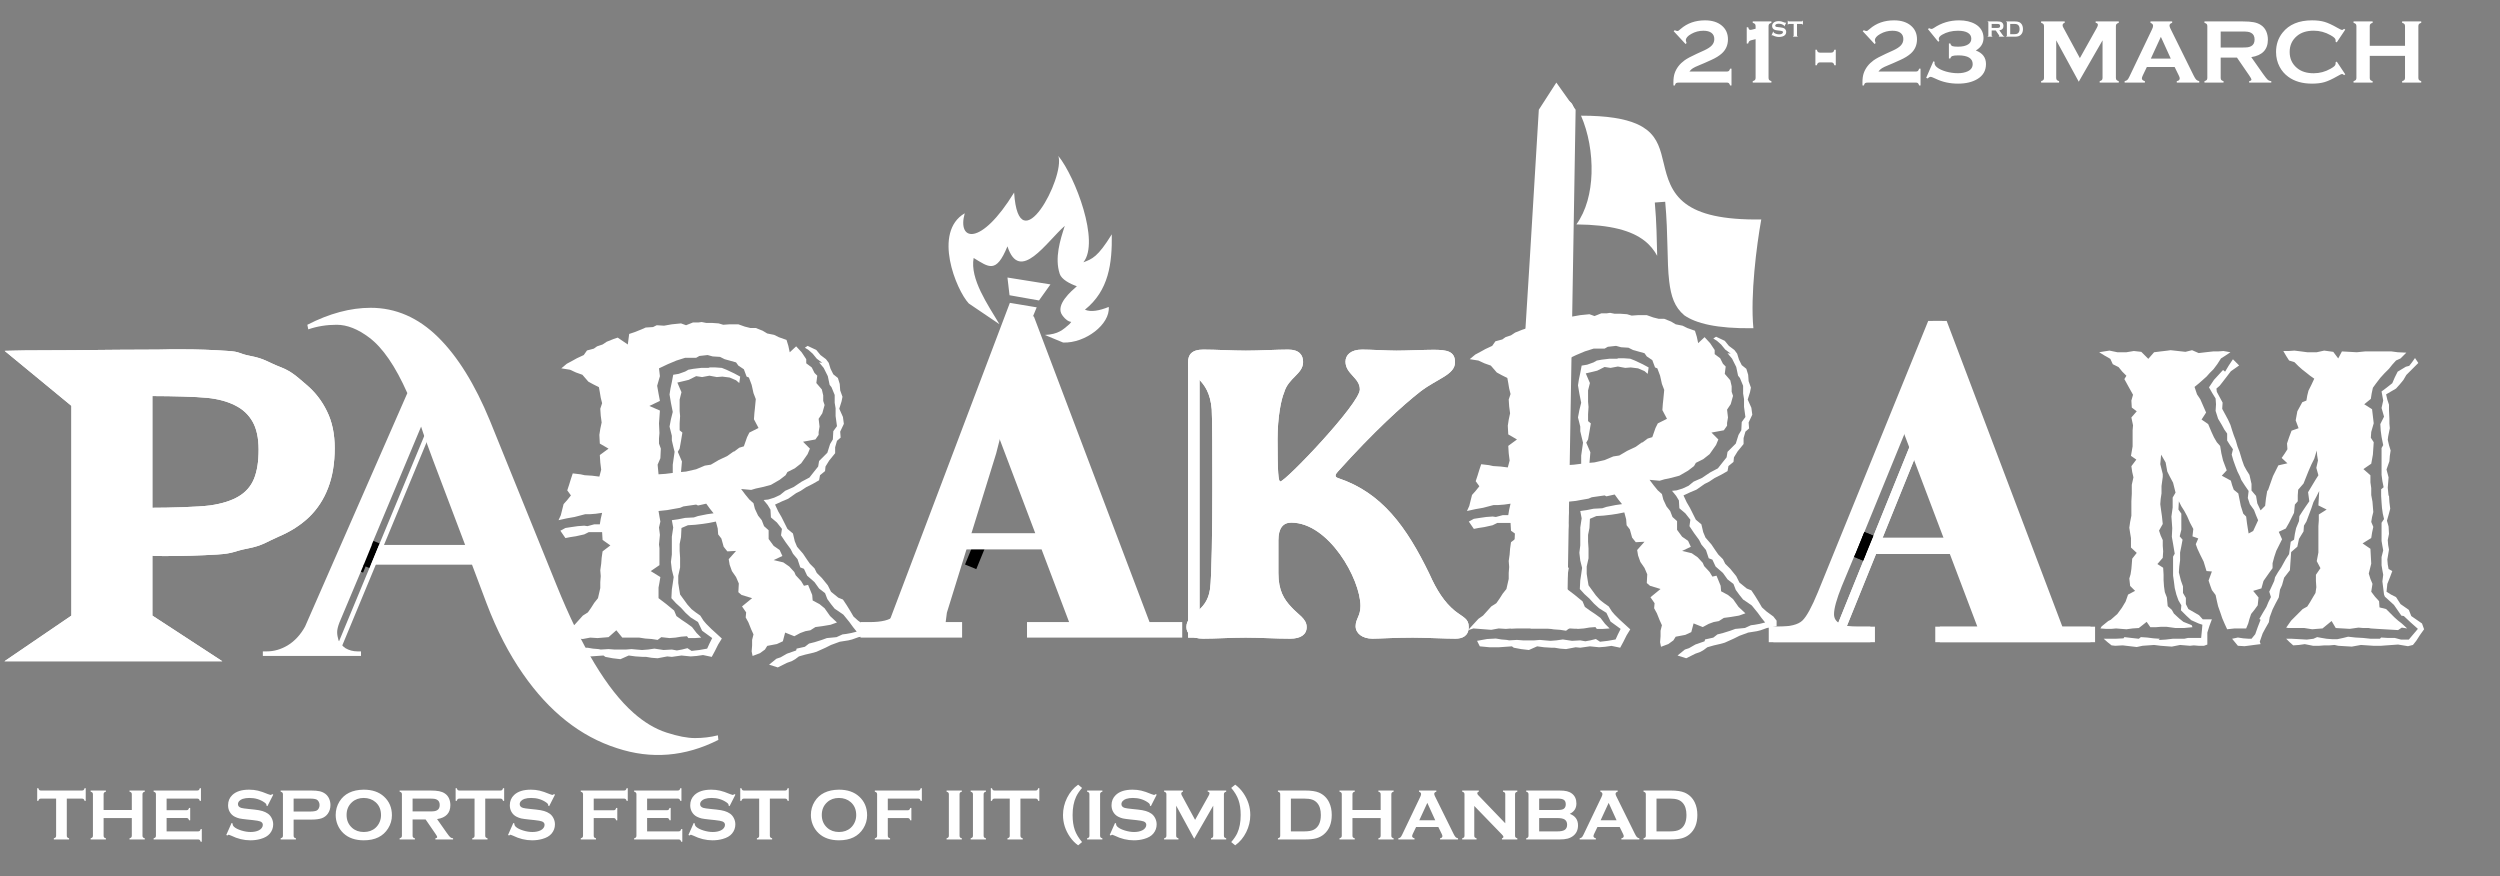 <svg width="545" height="191" viewBox="0 0 545 191" fill="none" xmlns="http://www.w3.org/2000/svg">
<rect x="0" y="0" width="545" height="191" fill="#808080" stroke="none"/>
<path d="M425.067 120.774H403.431L400.509 127.798C399.381 130.601 398.817 132.634 398.817 133.899C398.817 135.71 400.526 136.616 403.944 136.616H407.738V140H385.589V136.616H387.589C390.221 136.616 391.998 136.172 392.921 135.283C393.844 134.395 394.972 132.327 396.305 129.08L420.35 69.966H423.375L448.6 136.616H455.726V140H421.888V136.616H431.065L425.067 120.774ZM404.918 117.236H423.683L414.659 93.396L404.918 117.236Z" fill="white"/>
<path d="M130.361 130.4L130.861 128.2V126.9L130.961 125.6L130.861 124.3L131.061 122.9L131.161 121.6L131.361 120.2L133.061 118.9L131.361 117.7L131.261 116H128.361L127.361 116.5L125.561 116.9L124.261 117.1L123.261 117.3L122.161 115.7L123.261 115.1L124.561 114.9L125.961 114.7L127.361 114.6L128.061 114.7L129.561 114.3H130.761L130.961 113.1L131.261 111.8L129.861 112L128.561 112.1H127.561L125.261 112.7L123.561 113L121.761 113.4L122.261 112.3L122.861 109.9L123.661 109L124.461 108L123.661 106.9L124.061 105.7L124.461 104.4L124.861 103.2L126.561 103.4L127.461 103.6L129.061 103.7L130.661 103.9L131.061 102.4L130.861 100.8L130.761 99.2L132.661 97.8L130.761 96.7L130.661 94.8L130.861 93.5L131.161 92.1L130.961 90.6L130.861 89.1L131.261 87.9L130.961 86.7L130.761 85.5L130.561 84.4L129.361 83.8L128.261 83.2L126.961 81.7L125.561 81.2L124.261 80.6L122.361 80.3L123.561 79.3L124.861 78.6L125.761 78.1L127.261 77.4L127.961 76.4L129.461 76L130.161 75.5L131.361 75.1L132.261 74.5L133.761 73.9L134.661 73.6L136.861 75.1L137.161 72.8L138.361 72.4L139.861 71.8L140.761 71.4L142.361 71.3L143.161 70.9L144.761 71L146.461 70.7L148.461 70.5L149.561 70.9L151.061 70.3H152.261L152.961 70.2L153.961 70.4H155.261L156.661 70.5L157.661 70.8L159.061 70.7H160.961L162.361 71.2L163.561 71.5H164.761L166.261 72.1L167.261 72.7L168.761 73L169.761 73.5L171.461 74.1L171.861 75.4L172.161 76.8L173.561 75.5L174.761 76.8L175.761 78.3V79.2L176.961 80.1L177.561 81.3L178.161 81.9L177.961 83.5L179.161 84.9L179.461 86.2V87.4L179.761 88.3L179.261 90.1L178.461 91.3L178.661 93L178.461 94.2V94.8L177.761 95.8L175.061 96.3L176.561 97.8L176.061 99L174.661 101L173.261 102.1L171.661 102.9L171.261 103.6L169.961 104.6L168.061 105.7L166.161 106.2L164.761 106.5L163.761 106.8L161.561 106.6L162.461 107.8L163.361 108.9L164.261 109.7L164.561 110.9L165.261 112.4L166.061 113.4L166.561 114.7L167.561 115.6V117.5L168.661 119L169.961 119.9L170.561 121.2L168.661 122.1L170.761 122.6L172.061 123.5L173.161 124.7L173.461 125.4L174.661 126.7L175.261 127.7L176.161 127.5L177.061 129.7L177.161 130.9L178.661 131.7L179.761 132.6L180.961 134.3L182.461 135.7L181.061 136.2L179.261 136.5L177.761 136.7L176.661 137.4L175.561 137.6L174.461 138L173.161 138.7L171.161 137.9L170.661 139.8L169.361 140.4L167.261 140.8L166.761 141.6L165.661 142.4L164.061 143L163.861 142L163.961 140.7V139.5L164.261 138.3L163.761 137.2L163.161 135.7L162.561 134.6L162.661 133.5L161.761 132.2L163.961 130.4L161.661 129.7L160.961 129.1L161.061 127.2L160.461 125.8L159.561 124.5L159.061 123.1L158.861 121.9L160.461 120.1L158.561 120.2L157.761 119.2L157.261 117.4L156.561 116.5L156.461 115.2L156.061 113.7L154.561 114L153.261 114.2L151.561 114.4L149.961 114.5L148.561 115.1L148.461 117.1L148.161 118.6V120.1L148.261 121.6V123.7L147.861 125.5V127.1L148.061 128.4L148.261 129.6L149.861 131.8L150.761 132.8L151.661 133.5L152.661 134.2L153.361 135.3L153.961 136L155.061 137.1L156.161 138.1L157.361 139.2L156.561 140.5L155.861 141.9L155.161 143.2L153.261 142.8L151.861 143L150.561 143.1L148.561 142.9L146.461 143.2L145.461 143.1L143.361 143.5L142.061 143.4L140.861 143.2H140.161L138.561 143.1L137.061 142.9L135.261 143.7L133.561 143.5L131.961 143.2L131.561 142.9L128.761 143.1H126.661L124.561 142.9L123.961 141.7L126.161 141.3L128.061 141.2L129.261 141.4L130.461 141.5L130.961 141.6L132.661 141.5L133.961 141.6H136.461L137.661 141.5L138.761 141.6L139.961 141.7L141.261 141.6L142.661 141.4L144.661 141.7L146.461 141.6L147.561 141.8L148.661 141.6L149.861 141.3L150.761 141.9L152.461 141.7L154.161 141.4L154.661 140.3L155.261 139.1L153.061 137.5L152.161 135.6L150.561 134.6L149.461 133.6L148.461 132.5L147.361 131.5L146.361 130.4L146.461 128.5L146.661 127.2L146.861 125.8L146.461 124.2L146.261 122.5L146.461 120.9V117L146.761 115L146.461 113.4L147.861 113.2L149.361 112.9L151.261 112.8L152.161 112.5L154.161 112.1L155.561 111.9L154.761 110.9L153.961 109.8L152.161 110.2L151.761 110L148.961 110.4L148.261 110.7L146.561 111L145.461 111.2L143.561 111.4L143.761 112.6L143.961 113.7L143.661 115L143.861 116.6L143.661 118.7L143.761 119.5V123.2L141.861 124.5L143.961 125.8L143.761 127L143.561 128.1V130.4L145.261 131.7L146.961 133.1L147.461 134.3L148.561 135.1L149.761 135.9L150.861 136.7L151.861 138L152.861 139L151.461 139.1H150.061L149.761 138.7L148.461 138.8L147.261 139L145.961 139.1L144.161 138.9L143.361 139.5L142.061 139.3L140.661 139.2L139.361 139H135.661L134.361 137.4L132.661 138.9L130.261 139.1L128.661 139L127.061 139.3L123.161 139L121.961 139.4L123.061 138.2L124.261 136.9L125.261 136.2L127.061 134.2L128.161 133.5L128.861 132.5L129.561 131.4L130.361 130.4ZM143.661 80.3L143.861 82L143.261 84.1L143.561 85.8L143.861 87.4L141.561 88.5L143.861 89.5L143.661 92.3L143.761 94.4L143.661 95.6V96.7L144.061 97.8L143.961 99.9L143.361 101.3L143.561 103.4L145.061 103.3L146.661 103.1V101.3L147.061 98.5L146.761 97.3L146.461 96V95L145.961 93L146.261 91.4L146.661 89.8L146.261 87.8L145.961 86L146.161 84.7L146.461 83.3L146.761 81.7L147.961 81.5L149.361 81L150.061 80.6L151.161 80.4L152.861 80.2H154.761L154.461 80.1H155.961L157.361 80.2L158.361 80.6L160.061 81.4L161.361 82.1L161.161 83.5L160.461 82.9L159.061 82.3L157.461 82.1L156.261 82.2L154.661 81.9L153.061 82.2L151.761 82L150.161 82.8L149.361 83L147.661 83.4L148.561 85.5L148.161 87.1V89.6L148.261 90.7L148.161 92.3V93.8L148.761 94.3L148.461 96.1L148.161 97.8L147.761 98.5L148.661 100.6L148.561 101.8L148.461 102.9L149.561 102.8L151.761 102.3L153.661 101.5L154.961 101.3L156.161 100.6L156.661 100.3L158.561 99.4L159.961 98.4V98.5L161.161 97.6L162.161 97.3L162.861 95.3L163.361 94.3L165.361 93.3L164.361 91.4L164.461 90L164.561 89.1L164.761 87L164.261 85.7L163.861 83.9L163.261 82.3L162.761 82.1L162.161 80.5L160.961 79.7L160.461 79L157.961 78.3L156.961 77.8L155.361 77.7L154.261 77.4L152.461 77.6L151.761 78H149.361L147.461 78.6L145.561 79.4L143.661 80.3ZM168.961 110L169.661 111.5L170.361 112.7L171.661 115.3L172.861 116.3L173.261 118L173.761 119.2L175.061 120.7L175.861 121.9L176.561 122.9L177.561 123.9L178.061 124.9L179.161 126L180.461 127.6L181.161 129L182.761 130.3L183.761 130.7L184.561 131.9L185.361 133.2L186.061 134.4L187.061 135.3L188.561 136.4L189.261 137.3V138.5L188.361 138.7L187.161 138.9L185.761 139.4L184.961 139.6L183.061 139.9L181.161 140.6L179.961 141.2L177.961 142.1L176.861 142.4L175.561 142.7L174.161 143.1L173.361 143.7L172.661 144.1L171.561 144.5L169.561 145.5L167.661 144.9L169.261 143.6L170.161 143.3L171.561 142.5L173.561 141.8L173.661 141.4L175.461 141L176.361 140.3L177.561 140L179.161 139.5L180.261 139.1L182.361 138.9L183.661 138.3L184.461 138.2L185.561 138L186.761 137.7L185.961 136.7L185.161 135.6L183.861 134L182.861 133.3L181.961 132.7L181.161 131.7L180.361 130.6L179.861 129.3L178.561 128.3L177.561 126.9L175.961 125.5L175.261 124L174.461 123.7L173.861 121.9L172.861 120.7L172.361 119.7L171.261 118.2L170.261 116.7L170.461 115.3L169.361 113.9L168.061 112.8L167.961 111.1L167.361 110.1L166.461 109L167.461 108.9L168.761 108.5L170.061 107.9L171.161 107L172.961 106.2L174.761 105L176.461 104.1L177.561 102.7L178.361 101.7L178.561 100.5L180.361 98.7L180.961 96.8L181.561 95.8L181.661 94L182.461 92.9L182.161 90.7V89L181.961 87.8V86.1L181.261 84.4L180.861 83.9L180.461 82L179.561 80.2L178.561 79L179.261 79.1L178.061 78.2L177.161 77.1L176.261 76.3L175.461 75.8L176.061 75.4L177.961 76.3L178.861 77.4L180.061 78.3L180.661 79.1L181.061 80.4L181.661 81.6L182.661 82.4L183.061 83.7L183.161 85.1L183.661 86.5L183.461 87.5L182.961 89.1L183.761 90.9L183.961 92.4L183.161 94.1L183.261 95.4L182.461 96.1L182.061 97.5V98.8L180.761 100.4L179.961 101.7L179.861 102.7L178.761 103.6L178.561 104.7L177.161 105.5L175.761 106.2L174.561 107L173.561 107.5L171.861 108.7L171.661 108.8L170.461 109.3L168.961 110Z" fill="white"/>
<path d="M426.067 120.774H404.431L401.509 127.798C400.381 130.601 399.817 132.634 399.817 133.899C399.817 135.71 401.526 136.616 404.944 136.616H408.738V140H386.589V136.616H388.589C391.221 136.616 392.998 136.172 393.921 135.283C394.844 134.395 395.972 132.327 397.305 129.08L421.35 69.966H424.375L449.6 136.616H456.726V140H422.888V136.616H432.065L426.067 120.774ZM405.918 117.236H424.683L415.659 93.396L405.918 117.236Z" fill="white"/>
<line x1="401.073" y1="137.625" x2="418.073" y2="95.625" stroke="white" stroke-width="2"/>
<rect x="406.437" y="115.98" width="2.121" height="5.867" transform="rotate(22.244 406.437 115.98)" fill="black"/>
<rect x="212.592" y="117.635" width="2.658" height="5.867" transform="rotate(22.244 212.592 117.635)" fill="black"/>
<path d="M279.104 104.96C280.254 104.96 296.446 87.986 296.446 84.904C296.446 82.328 293.318 81.546 293.318 78.832C293.318 77.406 294.468 76.21 296.952 76.21C298.884 76.21 302.334 76.44 304.45 76.44C306.428 76.44 310.568 76.256 312.5 76.256C315.444 76.256 317.192 76.578 317.192 78.97C317.192 81.684 313.374 82.512 309.694 85.318C305.784 88.354 299.436 94.15 291.662 102.798C291.432 103.074 291.156 103.35 291.156 103.672C291.156 103.856 291.248 104.086 291.708 104.224C301.23 107.398 306.612 114.804 311.626 125.154C313.19 128.65 314.846 131.272 317.146 133.158C319.032 134.63 320.182 134.86 320.182 136.654C320.182 138.678 318.756 139.23 317.284 139.23C315.352 139.23 310.2 139 307.992 139C304.174 139 300.586 139.23 299.206 139.23C296.952 139.23 295.526 138.034 295.526 136.516C295.526 134.906 296.584 134.308 296.584 132.1C296.584 126.258 289.684 113.93 281.496 113.93C279.748 113.93 278.69 115.08 278.69 117.794V124.97C278.69 128.742 279.932 130.674 281.496 132.33C282.922 133.94 284.854 134.86 284.854 136.7C284.854 138.356 283.52 139.23 281.266 139.23C278.092 139.23 274.55 139 271.56 139C268.432 139 264.982 139.23 262.268 139.23C259.738 139.23 258.634 138.08 258.634 136.7C258.634 133.572 263.05 133.664 263.786 128.42C264.154 125.89 264.292 115.08 264.292 106.294C264.292 100.084 264.292 91.298 264.154 89.228C263.556 82.006 259.002 82.42 259.002 78.924C259.002 77.406 259.738 76.21 262.314 76.21C265.12 76.21 268.616 76.44 271.606 76.44C274.688 76.44 278.184 76.21 280.806 76.21C283.244 76.21 284.072 77.406 284.072 78.924C284.072 81.546 280.852 82.328 279.932 85.594C279.288 87.066 278.506 90.976 278.506 95.76C278.506 103.12 278.69 104.96 279.104 104.96Z" fill="white"/>
<line x1="260.25" y1="79" x2="260.25" y2="139" stroke="white" stroke-width="2.5"/>
<path d="M15.565 134.205V88.473L1.014 76.487C4.018 76.455 2.15 76.424 5.53 76.392C8.91 76.361 12.305 76.345 15.716 76.345C19.159 76.314 22.538 76.282 25.855 76.251C29.172 76.219 33.267 76.203 36.115 76.203C38.962 76.172 32.39 76.156 34.612 76.156C36.834 76.156 38.586 76.156 39.869 76.156C43.03 76.156 46.222 76.266 49.445 76.487C52.668 76.675 51.718 77.053 54.691 77.619C57.664 78.185 58.426 78.972 61.023 79.979C63.62 80.954 64.862 82.244 66.771 83.848C68.68 85.453 70.182 87.387 71.277 89.652C72.403 91.918 72.967 94.592 72.967 97.675C72.967 101.009 72.482 103.919 71.512 106.405C70.573 108.859 69.196 110.966 67.381 112.728C65.566 114.458 63.36 115.874 60.762 116.975C58.196 118.076 57.294 118.941 54.008 119.571C50.722 120.2 51.171 120.64 47.26 120.892C43.379 121.112 40.245 121.222 35.832 121.222C34.643 121.222 33.297 121.206 31.795 121.175C30.293 121.144 34.816 121.096 33.22 121.033V134.205L48.465 144.156H0.967L15.565 134.205ZM33.062 110.699C36.943 110.699 43.218 110.526 45.815 110.18C48.413 109.802 50.494 109.142 52.058 108.198C53.623 107.254 54.734 105.964 55.391 104.328C56.048 102.692 56.377 100.6 56.377 98.052C56.377 95.504 55.939 93.459 55.062 91.918C54.186 90.376 52.919 89.196 51.26 88.378C49.602 87.529 47.568 86.978 45.158 86.727C42.78 86.475 37.037 86.349 34.001 86.349H33.22V110.699H33.062Z" fill="white"/>
<rect x="80.35" y="118.951" width="1.093" height="5.898" transform="rotate(21.979 80.35 118.951)" fill="black"/>
<line x1="401.073" y1="137.625" x2="418.073" y2="95.625" stroke="white" stroke-width="2"/>
<rect x="406.437" y="115.98" width="2.121" height="5.867" transform="rotate(22.244 406.437 115.98)" fill="black"/>
<path d="M15.565 134.205V88.473L1.014 76.487C4.018 76.455 2.15 76.424 5.53 76.392C8.91 76.361 12.305 76.345 15.716 76.345C19.159 76.314 22.538 76.282 25.855 76.251C29.172 76.219 33.267 76.203 36.115 76.203C38.962 76.172 32.39 76.156 34.612 76.156C36.834 76.156 38.586 76.156 39.869 76.156C43.03 76.156 46.222 76.266 49.445 76.487C52.668 76.675 51.718 77.053 54.691 77.619C57.664 78.185 58.426 78.972 61.023 79.979C63.62 80.954 64.862 82.244 66.771 83.848C68.68 85.453 70.182 87.387 71.277 89.652C72.403 91.918 72.967 94.592 72.967 97.675C72.967 101.009 72.482 103.919 71.512 106.405C70.573 108.859 69.196 110.966 67.381 112.728C65.566 114.458 63.36 115.874 60.762 116.975C58.196 118.076 57.294 118.941 54.008 119.571C50.722 120.2 51.171 120.64 47.26 120.892C43.379 121.112 40.245 121.222 35.832 121.222C34.643 121.222 33.297 121.206 31.795 121.175C30.293 121.144 34.816 121.096 33.22 121.033V134.205L48.465 144.156H0.967L15.565 134.205ZM33.062 110.699C36.943 110.699 43.218 110.526 45.815 110.18C48.413 109.802 50.494 109.142 52.058 108.198C53.623 107.254 54.734 105.964 55.391 104.328C56.048 102.692 56.377 100.6 56.377 98.052C56.377 95.504 55.939 93.459 55.062 91.918C54.186 90.376 52.919 89.196 51.26 88.378C49.602 87.529 47.568 86.978 45.158 86.727C42.78 86.475 37.037 86.349 34.001 86.349H33.22V110.699H33.062Z" fill="white"/>
<path d="M156.6 161.3C149.333 164.967 141.967 165.567 134.5 163.1C126.567 160.567 119.733 155.167 114 146.9C110.933 142.5 108.3 137.4 106.1 131.6L102.9 123.1H79.3L74 135.7C73.667 136.567 73.5 137.267 73.5 137.8C73.5 138.333 73.6 138.933 73.8 139.6C74.067 140.2 74.567 140.767 75.3 141.3C76.1 141.767 76.967 142 77.9 142H78.7V143H57.3V142H58.2C59.733 142 61.233 141.567 62.7 140.7C64.233 139.767 65.5 138.4 66.5 136.6L88.8 85.7C86.2 79.833 83.433 75.8 80.5 73.6C78.033 71.733 75.667 70.8 73.4 70.8C71.2 70.8 69.133 71.133 67.2 71.8L67 70.8C71.8 68.333 76.4 67.1 80.8 67.1C86.267 67.1 91.167 69.233 95.5 73.5C99.767 77.7 103.533 83.767 106.8 91.7L121.3 127.5C126.767 141.033 132.367 150.333 138.1 155.4C140.433 157.467 142.833 158.9 145.3 159.7C147.767 160.5 149.833 160.9 151.5 160.9C153.233 160.9 154.9 160.7 156.5 160.3L156.6 161.3ZM81 118.8H101.4L94.4 100.3C94.067 99.367 93.6 98.1 93 96.5C92.4 94.833 92 93.667 91.8 93L81 118.8Z" fill="white"/>
<path d="M230.724 34C232.223 38.631 222.092 57.741 221.078 41.974C213.803 53.83 208.602 52.572 210.314 46.49C203.29 50.599 208.453 63.223 211.192 66.153L217.881 70.68C215.329 66.405 211.412 60.793 212.255 56.24C215.569 58.227 217.144 59.76 219.625 53.702C222.279 61.916 228.188 52.659 232.121 49.241C231.133 52.263 229.866 56.255 231.03 59.727C231.418 60.885 233.152 61.845 234.756 62.399C233.673 63.355 229.936 66.469 231.578 68.723C233.221 70.976 234.043 69.583 233.151 70.649C231.717 71.88 230.768 72.872 227.772 73.02L231.767 74.676C236.585 74.847 242.041 70.706 241.706 66.909C239.669 67.737 237.79 68.084 236.517 67.511C241.714 63.349 242.465 57.434 242.369 51.079C239.313 56.04 238.105 56.452 236.173 57.181C239.81 52.742 234.431 38.582 230.724 34ZM219.625 60.5L220.078 64.362L226.5 65.5L229 62L219.625 60.5ZM220.15 66.022L193 137.749L205.838 138.139L206.419 133.57L210 122L217.162 98.861L221.078 83.5L224.5 70.649L226 67L220.15 66.022Z" fill="white"/>
<path d="M227.067 119.774H205.431L202.509 126.798C201.381 129.601 200.817 131.634 200.817 132.899C200.817 134.71 202.526 135.616 205.944 135.616H209.738V139H187.589V135.616H189.589C192.221 135.616 193.998 135.172 194.921 134.283C195.844 133.395 196.972 131.327 198.305 128.08L222.35 68.966H225.375L250.6 135.616H257.726V139H223.888V135.616H233.065L227.067 119.774ZM206.918 116.236H225.683L216.659 92.396L206.918 116.236Z" fill="white"/>
<path d="M328.4 128.401L328.9 126.201V124.901L329 123.601L328.9 122.301L329.1 120.901L329.2 119.601L329.4 118.201L331.1 116.901L329.4 115.701L329.3 114.001H326.4L325.4 114.501L323.6 114.901L322.3 115.101L321.3 115.301L320.2 113.701L321.3 113.101L322.6 112.901L324 112.701L325.4 112.601L326.1 112.701L327.6 112.301H328.8L329 111.101L329.3 109.801L327.9 110.001L326.6 110.101H325.6L323.3 110.701L321.6 111.001L319.8 111.401L320.3 110.301L320.9 107.901L321.7 107.001L322.5 106.001L321.7 104.901L322.1 103.701L322.5 102.401L322.9 101.201L324.6 101.401L325.5 101.601L327.1 101.701L328.7 101.901L329.1 100.401L328.9 98.801L328.8 97.201L330.7 95.801L328.8 94.701L328.7 92.801L328.9 91.501L329.2 90.101L329 88.601L328.9 87.101L329.3 85.901L329 84.701L328.8 83.501L328.6 82.401L327.4 81.801L326.3 81.201L325 79.701L323.6 79.201L322.3 78.601L320.4 78.301L321.6 77.301L322.9 76.601L323.8 76.101L325.3 75.401L326 74.401L327.5 74.001L328.2 73.501L329.4 73.101L330.3 72.501L331.8 71.901L332.7 71.601L334.9 73.101L335.2 70.801L336.4 70.401L337.9 69.801L338.8 69.401L340.4 69.301L341.2 68.901L342.8 69.001L344.5 68.701L346.5 68.501L347.6 68.901L349.1 68.301H350.3L351 68.201L352 68.401H353.3L354.7 68.501L355.7 68.801L357.1 68.701H359L360.4 69.201L361.6 69.501H362.8L364.3 70.101L365.3 70.701L366.8 71.001L367.8 71.501L369.5 72.101L369.9 73.401L370.2 74.801L371.6 73.501L372.8 74.801L373.8 76.301V77.201L375 78.101L375.6 79.301L376.2 79.901L376 81.501L377.2 82.901L377.5 84.201V85.401L377.8 86.301L377.3 88.101L376.5 89.301L376.7 91.001L376.5 92.201V92.801L375.8 93.801L373.1 94.301L374.6 95.801L374.1 97.001L372.7 99.001L371.3 100.101L369.7 100.901L369.3 101.601L368 102.601L366.1 103.701L364.2 104.201L362.8 104.501L361.8 104.801L359.6 104.601L360.5 105.801L361.4 106.901L362.3 107.701L362.6 108.901L363.3 110.401L364.1 111.401L364.6 112.701L365.6 113.601V115.501L366.7 117.001L368 117.901L368.6 119.201L366.7 120.101L368.8 120.601L370.1 121.501L371.2 122.701L371.5 123.401L372.7 124.701L373.3 125.701L374.2 125.501L375.1 127.701L375.2 128.901L376.7 129.701L377.8 130.601L379 132.301L380.5 133.701L379.1 134.201L377.3 134.501L375.8 134.701L374.7 135.401L373.6 135.601L372.5 136.001L371.2 136.701L369.2 135.901L368.7 137.801L367.4 138.401L365.3 138.801L364.8 139.601L363.7 140.401L362.1 141.001L361.9 140.001L362 138.701V137.501L362.3 136.301L361.8 135.201L361.2 133.701L360.6 132.601L360.7 131.501L359.8 130.201L362 128.401L359.7 127.701L359 127.101L359.1 125.201L358.5 123.801L357.6 122.501L357.1 121.101L356.9 119.901L358.5 118.101L356.6 118.201L355.8 117.201L355.3 115.401L354.6 114.501L354.5 113.201L354.1 111.701L352.6 112.001L351.3 112.201L349.6 112.401L348 112.501L346.6 113.101L346.5 115.101L346.2 116.601V118.101L346.3 119.601V121.701L345.9 123.501V125.101L346.1 126.401L346.3 127.601L347.9 129.801L348.8 130.801L349.7 131.501L350.7 132.201L351.4 133.301L352 134.001L353.1 135.101L354.2 136.101L355.4 137.201L354.6 138.501L353.9 139.901L353.2 141.201L351.3 140.801L349.9 141.001L348.6 141.101L346.6 140.901L344.5 141.201L343.5 141.101L341.4 141.501L340.1 141.401L338.9 141.201H338.2L336.6 141.101L335.1 140.901L333.3 141.701L331.6 141.501L330 141.201L329.6 140.901L326.8 141.101H324.7L322.6 140.901L322 139.701L324.2 139.301L326.1 139.201L327.3 139.401L328.5 139.501L329 139.601L330.7 139.501L332 139.601H334.5L335.7 139.501L336.8 139.601L338 139.701L339.3 139.601L340.7 139.401L342.7 139.701L344.5 139.601L345.6 139.801L346.7 139.601L347.9 139.301L348.8 139.901L350.5 139.701L352.2 139.401L352.7 138.301L353.3 137.101L351.1 135.501L350.2 133.601L348.6 132.601L347.5 131.601L346.5 130.501L345.4 129.501L344.4 128.401L344.5 126.501L344.7 125.201L344.9 123.801L344.5 122.201L344.3 120.501L344.5 118.901V115.001L344.8 113.001L344.5 111.401L345.9 111.201L347.4 110.901L349.3 110.801L350.2 110.501L352.2 110.101L353.6 109.901L352.8 108.901L352 107.801L350.2 108.201L349.8 108.001L347 108.401L346.3 108.701L344.6 109.001L343.5 109.201L341.6 109.401L341.8 110.601L342 111.701L341.7 113.001L341.9 114.601L341.7 116.701L341.8 117.501V121.201L339.9 122.501L342 123.801L341.8 125.001L341.6 126.101V128.401L343.3 129.701L345 131.101L345.5 132.301L346.6 133.101L347.8 133.901L348.9 134.701L349.9 136.001L350.9 137.001L349.5 137.101H348.1L347.8 136.701L346.5 136.801L345.3 137.001L344 137.101L342.2 136.901L341.4 137.501L340.1 137.301L338.7 137.201L337.4 137.001H333.7L332.4 135.401L330.7 136.901L328.3 137.101L326.7 137.001L325.1 137.301L321.2 137.001L320 137.401L321.1 136.201L322.3 134.901L323.3 134.201L325.1 132.201L326.2 131.501L326.9 130.501L327.6 129.401L328.4 128.401ZM341.7 78.301L341.9 80.001L341.3 82.101L341.6 83.801L341.9 85.401L339.6 86.501L341.9 87.501L341.7 90.301L341.8 92.401L341.7 93.601V94.701L342.1 95.801L342 97.901L341.4 99.301L341.6 101.401L343.1 101.301L344.7 101.101V99.301L345.1 96.501L344.8 95.301L344.5 94.001V93.001L344 91.001L344.3 89.401L344.7 87.801L344.3 85.801L344 84.001L344.2 82.701L344.5 81.301L344.8 79.701L346 79.501L347.4 79.001L348.1 78.601L349.2 78.401L350.9 78.201H352.8L352.5 78.101H354L355.4 78.201L356.4 78.601L358.1 79.401L359.4 80.101L359.2 81.501L358.5 80.901L357.1 80.301L355.5 80.101L354.3 80.201L352.7 79.901L351.1 80.201L349.8 80.001L348.2 80.801L347.4 81.001L345.7 81.401L346.6 83.501L346.2 85.101V87.601L346.3 88.701L346.2 90.301V91.801L346.8 92.301L346.5 94.101L346.2 95.801L345.8 96.501L346.7 98.601L346.6 99.801L346.5 100.901L347.6 100.801L349.8 100.301L351.7 99.501L353 99.301L354.2 98.601L354.7 98.301L356.6 97.401L358 96.401V96.501L359.2 95.601L360.2 95.301L360.9 93.301L361.4 92.301L363.4 91.301L362.4 89.401L362.5 88.001L362.6 87.101L362.8 85.001L362.3 83.701L361.9 81.901L361.3 80.301L360.8 80.101L360.2 78.501L359 77.701L358.5 77.001L356 76.301L355 75.801L353.4 75.701L352.3 75.401L350.5 75.601L349.8 76.001H347.4L345.5 76.601L343.6 77.401L341.7 78.301ZM367 108.001L367.7 109.501L368.4 110.701L369.7 113.301L370.9 114.301L371.3 116.001L371.8 117.201L373.1 118.701L373.9 119.901L374.6 120.901L375.6 121.901L376.1 122.901L377.2 124.001L378.5 125.601L379.2 127.001L380.8 128.301L381.8 128.701L382.6 129.901L383.4 131.201L384.1 132.401L385.1 133.301L386.6 134.401L387.3 135.301V136.501L386.4 136.701L385.2 136.901L383.8 137.401L383 137.601L381.1 137.901L379.2 138.601L378 139.201L376 140.101L374.9 140.401L373.6 140.701L372.2 141.101L371.4 141.701L370.7 142.101L369.6 142.501L367.6 143.501L365.7 142.901L367.3 141.601L368.2 141.301L369.6 140.501L371.6 139.801L371.7 139.401L373.5 139.001L374.4 138.301L375.6 138.001L377.2 137.501L378.3 137.101L380.4 136.901L381.7 136.301L382.5 136.201L383.6 136.001L384.8 135.701L384 134.701L383.2 133.601L381.9 132.001L380.9 131.301L380 130.701L379.2 129.701L378.4 128.601L377.9 127.301L376.6 126.301L375.6 124.901L374 123.501L373.3 122.001L372.5 121.701L371.9 119.901L370.9 118.701L370.4 117.701L369.3 116.201L368.3 114.701L368.5 113.301L367.4 111.901L366.1 110.801L366 109.101L365.4 108.101L364.5 107.001L365.5 106.901L366.8 106.501L368.1 105.901L369.2 105.001L371 104.201L372.8 103.001L374.5 102.101L375.6 100.701L376.4 99.701L376.6 98.501L378.4 96.701L379 94.801L379.6 93.801L379.7 92.001L380.5 90.901L380.2 88.701V87.001L380 85.801V84.101L379.3 82.401L378.9 81.901L378.5 80.001L377.6 78.201L376.6 77.001L377.3 77.101L376.1 76.201L375.2 75.101L374.3 74.301L373.5 73.801L374.1 73.401L376 74.301L376.9 75.401L378.1 76.301L378.7 77.101L379.1 78.401L379.7 79.601L380.7 80.401L381.1 81.701L381.2 83.101L381.7 84.501L381.5 85.501L381 87.101L381.8 88.901L382 90.401L381.2 92.101L381.3 93.401L380.5 94.101L380.1 95.501V96.801L378.8 98.401L378 99.701L377.9 100.701L376.8 101.601L376.6 102.701L375.2 103.501L373.8 104.201L372.6 105.001L371.6 105.501L369.9 106.701L369.7 106.801L368.5 107.301L367 108.001Z" fill="white"/>
<path d="M357.02 27.111C357.787 27.465 358.429 27.858 358.964 28.273C361.413 30.172 362 32.709 362.709 35.67C363.418 38.633 364.261 42.02 367.48 44.414C370.526 46.678 375.463 47.955 383.955 47.845C382.931 53.523 381.549 64.364 382.24 71.551C374.137 71.67 369.662 70.459 367.192 68.747L367.188 68.746C365.046 66.944 364.281 64.629 363.88 61.287C363.369 57.039 363.681 51.29 363.015 43.984L360.747 44.149C361.149 48.553 361.174 52.39 361.266 55.769C360.618 54.573 359.739 53.44 358.48 52.464C355.673 50.288 351.207 48.994 343.651 48.923C345.829 45.926 346.824 41.914 346.955 37.818C347.096 33.4 346.258 28.863 344.662 25.219C350.375 25.209 354.185 25.893 356.684 26.962C356.799 27.012 356.91 27.06 357.02 27.111ZM342.038 22.044C342.14 22.088 342.236 22.145 342.324 22.214C342.768 22.556 343.115 23.191 343.149 24.122L341.682 85.523L339.034 84.285L340.515 23.531C340.61 22.183 341.357 21.749 342.038 22.044Z" fill="white"/>
<path d="M335.463 23.921L339.282 18L343.486 23.921L341.599 137H329.329L331.449 89.263L333.458 57.092L335.463 23.921Z" fill="white"/>
<rect x="340.654" y="134" width="2.831" height="3" fill="white"/>
<path d="M279.104 104.96C280.254 104.96 296.446 87.986 296.446 84.904C296.446 82.328 293.318 81.546 293.318 78.832C293.318 77.406 294.468 76.21 296.952 76.21C298.884 76.21 302.334 76.44 304.45 76.44C306.428 76.44 310.568 76.256 312.5 76.256C315.444 76.256 317.192 76.578 317.192 78.97C317.192 81.684 313.374 82.512 309.694 85.318C305.784 88.354 299.436 94.15 291.662 102.798C291.432 103.074 291.156 103.35 291.156 103.672C291.156 103.856 291.248 104.086 291.708 104.224C301.23 107.398 306.612 114.804 311.626 125.154C313.19 128.65 314.846 131.272 317.146 133.158C319.032 134.63 320.182 134.86 320.182 136.654C320.182 138.678 318.756 139.23 317.284 139.23C315.352 139.23 310.2 139 307.992 139C304.174 139 300.586 139.23 299.206 139.23C296.952 139.23 295.526 138.034 295.526 136.516C295.526 134.906 296.584 134.308 296.584 132.1C296.584 126.258 289.684 113.93 281.496 113.93C279.748 113.93 278.69 115.08 278.69 117.794V124.97C278.69 128.742 279.932 130.674 281.496 132.33C282.922 133.94 284.854 134.86 284.854 136.7C284.854 138.356 283.52 139.23 281.266 139.23C278.092 139.23 274.55 139 271.56 139C268.432 139 264.982 139.23 262.268 139.23C259.738 139.23 258.634 138.08 258.634 136.7C258.634 133.572 263.05 133.664 263.786 128.42C264.154 125.89 264.292 115.08 264.292 106.294C264.292 100.084 264.292 91.298 264.154 89.228C263.556 82.006 259.002 82.42 259.002 78.924C259.002 77.406 259.738 76.21 262.314 76.21C265.12 76.21 268.616 76.44 271.606 76.44C274.688 76.44 278.184 76.21 280.806 76.21C283.244 76.21 284.072 77.406 284.072 78.924C284.072 81.546 280.852 82.328 279.932 85.594C279.288 87.066 278.506 90.976 278.506 95.76C278.506 103.12 278.69 104.96 279.104 104.96Z" fill="white"/>
<line x1="260.25" y1="79" x2="260.25" y2="139" stroke="white" stroke-width="2.5"/>
<rect x="81.416" y="117.919" width="1.478" height="5.81" transform="rotate(22.223 81.416 117.919)" fill="black"/>
<line x1="73.749" y1="141.494" x2="93.538" y2="93.808" stroke="white"/>
<path d="M490.2 116.3L491.19 115.76L492.27 113.42L491.82 112.34L491.37 111.17L490.47 109.91L490.02 108.56L490.2 107.03L489.39 105.86L488.58 104.6L488.31 103.88L487.77 102.8L487.32 101.63L486.87 100.37L486.51 99.11L486.78 97.94L486.15 97.04L485.52 96.05V94.52L484.89 93.62L484.35 92.63L483.54 91.28L483 89.57L483.09 88.13L483 86.87L482.28 85.7L481.56 84.44L482.64 82.82L484.62 80.66L485.07 81.02L485.88 79.67L486.78 78.32L488.13 79.67L486.33 80.93L485.16 82.46L483.9 84.08L483.18 84.71L483.27 85.43L484.53 87.77L484.44 89.12L485.7 91.46L486.24 92.63L486.6 93.8L486.96 94.88L487.41 96.05L487.77 97.31L488.22 98.48L488.76 100.28L489.21 101.54L489.75 102.53L490.38 103.52L490.83 105.5V106.94L491.82 108.11L492.09 109.73L492.81 111.26L493.8 110.27L493.98 108.65L494.25 107.03L494.43 106.85L495.51 103.79L496.68 101.45L498.66 101L497.4 99.83L498.03 98.93L498.66 97.94L498.57 96.68L499.02 95.33L499.56 93.89L501.09 93.35L500.46 91.64L500.82 89.66L501.9 87.68L502.8 87.32L502.98 86.24L503.25 85.16L503.88 83.9L504.51 82.55L503.61 81.92L502.71 81.2L501.9 80.57L501.09 79.85L500.19 78.95L499.02 78.59L498.39 77.6L497.76 76.52H498.93L500.19 76.43L501.63 76.61L502.98 76.79H505.05L506.67 76.43L508.65 76.7L509.73 78.14L510.54 76.61L513.78 76.79L515.58 76.61H521.34L522.69 76.79L524.58 76.88L523.32 78.14L522.33 78.59L521.52 79.49L520.8 80.39L519.81 81.38L518.91 82.37L518.01 83.54L517.29 84.53L517.02 85.79L516.84 86.96L515.4 88.13L517.11 89.21L517.47 92.27L516.93 94.16L516.84 95.42L517.47 96.41L517.29 99.11L516.93 101.09L515.22 102.26L516.75 103.61V105.14L516.93 106.4V107.93L517.2 109.37L517.29 110.54L517.38 111.62L517.11 112.7L516.93 113.78L517.38 114.86L517.11 116.12L516.93 117.29L515.04 118.46L516.75 119.63L516.93 122.87L516.39 125.03L516.75 126.2L517.2 127.28L516.93 128.99L517.74 130.07L518.64 131.06L518.73 132.41L520.17 132.77L521.97 134.57L522.78 135.29L523.59 135.92L524.76 137L523.59 136.82L522.78 137.36L518.19 137.09L516.84 137L516.39 136.91H515.22L514.14 136.82L512.25 137.09L509.19 136.91L508.29 135.38L506.31 137L505.14 137.09L504.06 137.18L502.35 136.91H498.84L498.39 136.82L499.47 135.29L501.99 132.77L502.98 132.23L503.61 131.24L504.24 130.16L504.78 129.26L504.96 128L504.87 126.65V125.3L505.86 123.86L505.05 122.33L505.41 120.44V114.68L505.5 113.42V112.16L507.21 111.08L505.41 110.18L505.5 108.65L505.59 107.03L504.96 108.29L504.33 109.46L503.88 110.81L502.8 113.69L502.26 114.59L502.17 115.85L501.18 117.47L500.82 119.18L499.47 120.35L499.38 121.7L499.29 122.96L499.2 124.31L497.94 125.93L497.49 127.55L497.04 128.54L496.77 130.25L496.05 131.6L495.42 132.86L494.79 134.57L494.61 135.65L493.89 136.91L493.26 138.08L492.63 139.88L492.81 140.42L491.37 140.6L490.02 140.78L489.3 140.87L487.86 140.78L486.6 139.25L487.86 138.98L489.03 139.16L490.29 139.25H490.83L491.64 138.26L492.18 136.73L492.81 135.11L492.54 134.93L493.26 133.67L494.07 132.32L494.52 131.24L495.06 130.16L494.7 128.99L495.78 126.65L495.96 125.84L496.59 124.76L497.31 123.68L498.3 121.88L499.02 120.8L499.38 118.1L500.1 117.65L500.28 116.39L500.55 115.13L501.18 113.6L501.27 112.52L501.9 111.53L502.62 110.45L503.43 109.28L503.16 107.3L504.78 104.6L505.41 103.61L504.96 101.99L505.32 100.37L505.14 99.29L505.05 98.21L504.51 100.01L503.88 101.27L503.25 102.71L502.17 105.41L501 106.76L500.91 108.02V109.28L500.28 110L500.1 111.8L499.02 113.96L498.3 115.22L496.77 115.94L497.49 117.56L496.23 120.08L495.78 121.43L495.42 122.78V123.86L494.7 124.85L493.44 126.65L492.99 128.27L491.19 128.81L492.36 130.25L492.18 131.96L491.46 132.95L490.74 133.85L490.38 134.93L490.11 135.92L489.66 137H487.14L485.52 137.18L484.98 136.01L484.44 134.75L484.08 133.67L483.54 132.14L483.27 130.97L483 129.71L482.19 128.63L481.83 127.64L481.47 126.56L482.19 124.58L481.02 124.49L480.39 122.42L479.67 120.98L479.04 119.63L478.68 118.64L479.22 117.38L477.96 116.93L478.14 115.31L477.42 113.96L476.79 112.52L476.16 111.35L475.53 110.36L474.99 109.28L474.9 111.08L475.53 111.98V115.49L475.17 116.93L475.8 117.65L475.53 119.09L475.26 120.44V122.15L475.08 123.5L474.99 124.76L475.44 126.56L475.89 127.82V129.26L476.52 130.34V131.69L477.06 132.77L478.32 133.49L479.4 134.12L480.21 135.02H482.19L481.65 136.46L481.2 137.9V140.51L480.48 140.78H479.31L478.23 140.69L477.42 140.78L475.26 140.6L473.46 140.96L472.2 140.87L471.03 140.78L469.59 140.6L467.07 140.78L465.81 141.05L462.75 140.69L461.13 140.78L460.32 140.69L459.42 139.97L458.61 139.25H461.13L462.93 139.16L463.11 138.89L464.64 139.07L466.26 139.25L466.71 138.89L468.06 138.98L469.5 139.16L470.85 139.25L470.58 139.52L472.11 139.43L473.64 139.25H476.16L476.97 139.07H479.85L480.03 137.27L480.12 136.19L479.31 135.92L477.69 135.2L476.61 134.21L475.44 133.04L475.53 131.96L474.9 130.88L474.45 129.62L474.09 128.18L473.91 126.74L473.73 125.48V121.34L474.09 120.71L473.73 118.55L473.46 117.02L473.55 115.13L473.37 112.61L473.64 110.63V108.47L474.27 107.39L473.73 105.23L473.01 103.88L472.47 102.8L472.11 100.82L471.12 99.11L471.03 100.19L470.94 101.18L471.48 103.34V103.97L471.21 105.95V107.57L471.03 108.74L470.94 109.91L471.12 111.26L471.3 112.52L471.48 114.23L470.67 115.67L471.03 116.75L471.48 117.74V119L471.57 120.17L471.48 121.61L470.31 122.96L471.57 123.77L471.66 125.3V126.47L471.75 127.82L471.93 129.08L472.38 130.25L472.56 132.14L473.46 132.95L473.91 133.76L475.08 134.84L475.98 135.56L477.78 136.28L477.96 136.73L476.07 136.91H474.27L472.29 136.64H471.12L469.95 136.73H468.78L467.97 135.56L467.07 136.28L466.26 136.91L464.91 137L463.56 137.18L462.39 137.09L461.31 137L460.32 137.09H459.06L457.89 137L458.16 136.55L459.6 135.38L460.14 135.11L461.58 133.85L462.57 132.5L463.38 131.15L463.92 129.62L465.45 128.81L464.37 127.73L464.19 126.11L464.46 125.21L464.64 124.04L464.73 122.96L464.82 121.79L465.81 120.53L464.55 119.36V117.29L464.37 116.21L464.19 115.04L464.37 113.78L464.64 112.43V109.28L464.73 107.66V105.68L465.09 104.06L464.82 102.89L464.64 101.63L465.72 100.19L464.55 99.38L464.91 97.31V93.8L465 92.72L464.64 91.01L465.81 89.66L464.73 88.85L464.64 87.32L465 86.06L464.1 84.44L463.11 82.64L463.56 81.92L462.66 81.02L461.85 80.03L460.59 79.4L460.05 78.23L458.79 77.51L457.62 76.79L458.7 76.61L459.87 76.43L461.58 76.79H463.56L465.18 76.52L466.8 76.7L468.33 78.23L469.59 76.79L471.03 76.61L472.56 76.43L473.19 76.34L476.43 76.7L477.87 76.34L479.31 76.97L480.84 76.79L482.46 76.61H483.54L484.71 76.52L486.24 76.79L485.16 77.51L484.17 78.14L483.36 79.4L482.55 80.48L481.74 81.29L481.02 82.1L479.4 83.54L478.41 84.35L478.95 85.97L479.67 87.05L480.93 89.93L479.94 91.46L481.38 92.45L482.1 94.16L482.64 95.33L483.27 96.41L483.99 97.22L484.26 98.84L484.62 100.37L485.43 102.53L484.35 103.7L486.33 104.78L486.6 105.77L486.96 106.76L487.95 107.57L488.49 110.27L489.03 111.98L489.66 112.61L489.84 114.05L490.02 115.22L490.2 116.3ZM526.02 140.6L524.94 140.87L522.78 140.51L520.26 140.69L519.09 140.78H517.38L514.68 140.6L512.7 140.96L511.17 140.87L509.73 140.78L508.92 140.6L507.84 140.69H506.76L505.59 140.78H504.24L502.44 140.42L501.18 140.6L499.92 140.69L499.11 139.97L498.39 139.25H499.65L502.89 139.43L504.33 139.25L505.14 138.89L506.13 139.07L507.21 139.25L508.38 139.34H509.55L510.81 139.07L511.89 138.8L513.51 138.98L515.13 139.07L516.84 139.25H518.82L519.09 138.98L520.53 139.07H522.06L523.41 139.43H525.12L527.1 137.09L525.48 135.65L524.04 134.3L523.5 134.21L521.88 131.87L519.9 130.07L519.72 129.62L519.36 126.74L519.54 125.3L519.36 124.31L519.18 123.23V121.43L519.54 119.99L519.36 119L519.18 117.92V113.96L519.72 113.15L519.45 111.98L519.27 110.72L519.18 109.55L519.09 108.11V106.67L519.63 106.22L519.36 104.87L519.18 103.52V97.67L519.54 97.04L519.18 95.24L519 93.89L518.91 92.45L519.72 90.83L519.18 88.94L519.54 87.32L519.18 85.34L520.26 84.53L521.52 83.54L522.06 82.28L522.69 81.02L524.49 79.94L525.21 79.76L525.84 78.95L526.47 78.05L527.19 79.13L524.58 81.74L523.95 82.82L523.14 83.81L522.33 84.71L520.17 85.97L520.44 87.14L520.8 88.22V89.48L520.89 91.28V92.36L520.98 93.35L520.62 95.15L520.53 95.87L520.8 97.04L521.16 98.21L520.98 99.38L520.89 100.55L520.26 102.35L520.71 104.06L520.62 105.23L520.53 106.31L520.71 108.11L520.8 108.02L520.89 109.46L521.07 110.9L520.71 112.25L520.35 113.51L520.71 114.77L520.8 116.39L520.53 117.74L520.62 118.82L520.8 119.81L520.44 121.97L520.53 123.05L520.71 124.04L521.52 124.49L520.98 125.93L520.44 127.28L520.26 128.99L521.25 129.62L522.33 130.16L523.32 131.69L525.12 132.95L525.66 134.3L528 135.92L528.45 137.18L527.55 138.44L526.74 139.7L526.02 140.6Z" fill="white"/>
<path d="M368.287 15.598H376.441C376.643 15.598 376.796 15.552 376.9 15.461C377.005 15.37 377.089 15.207 377.154 14.973H377.467V18.625H377.154C377.089 18.391 377.005 18.228 376.9 18.137C376.796 18.046 376.643 18 376.441 18H366.061C365.729 18 365.504 18.039 365.387 18.117C365.27 18.195 365.182 18.365 365.123 18.625H364.811C364.804 18.299 364.801 18.091 364.801 18C364.801 17.167 364.895 16.48 365.084 15.94C365.468 14.846 366.184 13.918 367.232 13.156C367.773 12.766 368.655 12.29 369.879 11.73L371.529 10.979C372.304 10.62 372.861 10.253 373.199 9.875C373.544 9.491 373.717 9.038 373.717 8.518C373.717 7.925 373.512 7.476 373.102 7.17C372.698 6.857 372.109 6.701 371.334 6.701C370.39 6.701 369.511 6.932 368.697 7.395C367.91 7.837 367.516 8.293 367.516 8.762C367.516 8.872 367.568 9.077 367.672 9.377L367.457 9.602L364.859 6.799L365.094 6.584C365.341 6.701 365.523 6.76 365.641 6.76C365.745 6.76 365.836 6.737 365.914 6.691C365.992 6.646 366.152 6.516 366.393 6.301C367.825 5.057 369.592 4.436 371.695 4.436C373.206 4.436 374.413 4.807 375.318 5.549C376.236 6.304 376.695 7.31 376.695 8.566C376.695 9.803 376.256 10.825 375.377 11.633C374.798 12.16 374.02 12.642 373.043 13.078L371.539 13.752C371.383 13.83 371.028 13.98 370.475 14.201C369.798 14.475 369.322 14.699 369.049 14.875C368.775 15.044 368.521 15.285 368.287 15.598ZM380.787 9.484V5.939H381.1C381.171 6.18 381.24 6.337 381.305 6.408C381.37 6.48 381.471 6.516 381.607 6.516C381.673 6.516 381.764 6.503 381.881 6.477L382.721 6.262V5.686C382.721 5.49 382.675 5.34 382.584 5.236C382.493 5.132 382.33 5.048 382.096 4.982V4.67H386.168V4.982C385.934 5.048 385.771 5.132 385.68 5.236C385.589 5.334 385.543 5.484 385.543 5.686V16.975C385.543 17.176 385.589 17.329 385.68 17.434C385.771 17.538 385.934 17.622 386.168 17.688V18H382.096V17.688C382.33 17.622 382.493 17.538 382.584 17.434C382.675 17.329 382.721 17.176 382.721 16.975V8.537L381.803 8.762C381.588 8.814 381.432 8.889 381.334 8.986C381.243 9.084 381.165 9.25 381.1 9.484H380.787ZM400.201 10.842V14.221H399.889C399.824 13.986 399.739 13.824 399.635 13.732C399.531 13.641 399.378 13.596 399.176 13.596H396.773C396.578 13.596 396.425 13.645 396.314 13.742C396.21 13.833 396.129 13.993 396.07 14.221H395.758V10.842H396.07C396.129 11.076 396.21 11.242 396.314 11.34C396.425 11.431 396.578 11.477 396.773 11.477H399.176C399.378 11.477 399.531 11.431 399.635 11.34C399.739 11.249 399.824 11.083 399.889 10.842H400.201ZM409.498 15.598H417.652C417.854 15.598 418.007 15.552 418.111 15.461C418.215 15.37 418.3 15.207 418.365 14.973H418.678V18.625H418.365C418.3 18.391 418.215 18.228 418.111 18.137C418.007 18.046 417.854 18 417.652 18H407.271C406.939 18 406.715 18.039 406.598 18.117C406.48 18.195 406.393 18.365 406.334 18.625H406.021C406.015 18.299 406.012 18.091 406.012 18C406.012 17.167 406.106 16.48 406.295 15.94C406.679 14.846 407.395 13.918 408.443 13.156C408.984 12.766 409.866 12.29 411.09 11.73L412.74 10.979C413.515 10.62 414.072 10.253 414.41 9.875C414.755 9.491 414.928 9.038 414.928 8.518C414.928 7.925 414.723 7.476 414.312 7.17C413.909 6.857 413.32 6.701 412.545 6.701C411.601 6.701 410.722 6.932 409.908 7.395C409.12 7.837 408.727 8.293 408.727 8.762C408.727 8.872 408.779 9.077 408.883 9.377L408.668 9.602L406.07 6.799L406.305 6.584C406.552 6.701 406.734 6.76 406.852 6.76C406.956 6.76 407.047 6.737 407.125 6.691C407.203 6.646 407.363 6.516 407.604 6.301C409.036 5.057 410.803 4.436 412.906 4.436C414.417 4.436 415.624 4.807 416.529 5.549C417.447 6.304 417.906 7.31 417.906 8.566C417.906 9.803 417.467 10.825 416.588 11.633C416.008 12.16 415.23 12.642 414.254 13.078L412.75 13.752C412.594 13.83 412.239 13.98 411.686 14.201C411.008 14.475 410.533 14.699 410.26 14.875C409.986 15.044 409.732 15.285 409.498 15.598ZM430.729 11.008C432.206 11.561 432.945 12.544 432.945 13.957C432.945 15.402 432.311 16.499 431.041 17.248C429.928 17.906 428.535 18.234 426.861 18.234C425.084 18.234 423.473 17.886 422.027 17.189C421.422 16.896 421.031 16.75 420.855 16.75C420.693 16.75 420.471 16.87 420.191 17.111L419.908 16.965L421.471 13.361L421.764 13.488C421.731 13.566 421.715 13.635 421.715 13.693C421.715 14.045 421.894 14.367 422.252 14.66C422.714 15.038 423.375 15.35 424.234 15.598C425.094 15.838 425.956 15.959 426.822 15.959C427.643 15.959 428.346 15.825 428.932 15.559C429.674 15.22 430.045 14.69 430.045 13.967C430.045 13.342 429.781 12.87 429.254 12.551C428.727 12.232 427.949 12.072 426.92 12.072C426.295 12.072 425.862 12.118 425.621 12.209C425.387 12.3 425.237 12.479 425.172 12.746H424.859V9.475H425.172C425.25 9.768 425.393 9.96 425.602 10.051C425.816 10.135 426.233 10.178 426.852 10.178C427.815 10.178 428.554 10.008 429.068 9.67C429.518 9.383 429.742 8.97 429.742 8.43C429.742 7.876 429.492 7.45 428.99 7.15C428.489 6.851 427.773 6.701 426.842 6.701C425.527 6.701 424.371 6.991 423.375 7.57C422.893 7.857 422.652 8.156 422.652 8.469C422.652 8.592 422.695 8.739 422.779 8.908L422.535 9.104L420.289 6.34L420.533 6.145C420.774 6.255 420.953 6.311 421.07 6.311C421.201 6.311 421.376 6.236 421.598 6.086C423.232 4.986 425.058 4.436 427.076 4.436C428.482 4.436 429.667 4.712 430.631 5.266C431.184 5.585 431.617 5.998 431.93 6.506C432.249 7.033 432.408 7.622 432.408 8.273C432.408 9.439 431.848 10.35 430.729 11.008ZM453.17 17.814L448.258 8.791V16.975C448.258 17.176 448.303 17.329 448.395 17.434C448.486 17.538 448.648 17.622 448.883 17.688V18H444.967V17.688C445.201 17.622 445.364 17.538 445.455 17.434C445.546 17.329 445.592 17.176 445.592 16.975V5.686C445.592 5.49 445.546 5.34 445.455 5.236C445.364 5.132 445.201 5.048 444.967 4.982V4.67H450.104V4.982C449.798 5.061 449.645 5.24 449.645 5.52C449.645 5.65 449.69 5.799 449.781 5.969L453.414 12.668L457.096 6.086C457.258 5.786 457.34 5.568 457.34 5.432C457.34 5.165 457.177 5.015 456.852 4.982V4.67H461.891V4.982C461.656 5.048 461.493 5.132 461.402 5.236C461.311 5.34 461.266 5.49 461.266 5.686V16.975C461.266 17.176 461.311 17.329 461.402 17.434C461.493 17.538 461.656 17.622 461.891 17.688V18H457.73V17.688C457.958 17.629 458.118 17.547 458.209 17.443C458.307 17.333 458.355 17.176 458.355 16.975V8.791L453.17 17.814ZM474.068 14.602H468.014L467.115 16.477C466.992 16.737 466.93 16.942 466.93 17.092C466.93 17.378 467.148 17.577 467.584 17.688V18H463.17V17.688C463.43 17.635 463.629 17.544 463.766 17.414C463.902 17.284 464.059 17.03 464.234 16.652L469.137 6.408C469.293 6.083 469.371 5.822 469.371 5.627C469.371 5.327 469.182 5.113 468.805 4.982V4.67H473.531V4.982C473.147 5.093 472.955 5.285 472.955 5.559C472.955 5.747 473.017 5.962 473.141 6.203L478.219 16.477C478.434 16.913 478.622 17.212 478.785 17.375C478.948 17.531 479.166 17.635 479.439 17.688V18H474.537V17.688C474.967 17.616 475.182 17.414 475.182 17.082C475.182 16.945 475.117 16.744 474.986 16.477L474.068 14.602ZM473.229 12.775L471.07 8.029L468.883 12.775H473.229ZM484.107 12.56V16.984C484.107 17.18 484.153 17.333 484.244 17.443C484.342 17.547 484.505 17.629 484.732 17.688V18H480.572V17.688C480.807 17.622 480.969 17.538 481.061 17.434C481.152 17.329 481.197 17.18 481.197 16.984V5.695C481.197 5.493 481.152 5.34 481.061 5.236C480.969 5.132 480.807 5.048 480.572 4.982V4.67H488.912C489.928 4.67 490.732 4.729 491.324 4.846C491.923 4.963 492.444 5.168 492.887 5.461C493.401 5.799 493.785 6.258 494.039 6.838C494.28 7.398 494.4 7.997 494.4 8.635C494.4 10.809 493.193 12.082 490.777 12.453L493.365 16.135C493.821 16.779 494.153 17.196 494.361 17.385C494.576 17.567 494.837 17.668 495.143 17.688V18H490.318V17.688C490.65 17.635 490.816 17.518 490.816 17.336C490.816 17.219 490.663 16.936 490.357 16.486L487.662 12.56H484.107ZM484.107 10.363H488.6C489.264 10.363 489.732 10.344 490.006 10.305C490.279 10.266 490.53 10.184 490.758 10.06C491.253 9.794 491.5 9.312 491.5 8.615C491.5 7.919 491.253 7.437 490.758 7.17C490.523 7.04 490.273 6.958 490.006 6.926C489.745 6.887 489.277 6.867 488.6 6.867H484.107V10.363ZM509.41 13.42L511.266 16.203L511.012 16.379C510.829 16.21 510.68 16.125 510.562 16.125C510.445 16.125 510.117 16.281 509.576 16.594C508.456 17.238 507.512 17.674 506.744 17.902C505.982 18.124 505.074 18.234 504.02 18.234C501.917 18.234 500.191 17.736 498.844 16.74C498.049 16.161 497.424 15.441 496.969 14.582C496.441 13.599 496.178 12.515 496.178 11.33C496.178 9.715 496.65 8.312 497.594 7.121C499.013 5.331 501.158 4.436 504.029 4.436C505.084 4.436 505.989 4.546 506.744 4.768C507.499 4.989 508.443 5.425 509.576 6.076C510.117 6.382 510.445 6.535 510.562 6.535C510.68 6.535 510.829 6.451 511.012 6.281L511.266 6.457L509.41 9.24L509.146 9.064C509.16 8.96 509.166 8.872 509.166 8.801C509.166 8.612 509.085 8.436 508.922 8.273C508.759 8.104 508.469 7.902 508.053 7.668C506.9 7.017 505.68 6.691 504.391 6.691C502.867 6.691 501.653 7.072 500.748 7.834C499.68 8.726 499.146 9.891 499.146 11.33C499.146 12.769 499.68 13.934 500.748 14.826C501.653 15.588 502.867 15.969 504.391 15.969C505.68 15.969 506.9 15.643 508.053 14.992C508.469 14.758 508.759 14.559 508.922 14.396C509.085 14.227 509.166 14.048 509.166 13.859C509.166 13.788 509.16 13.703 509.146 13.605L509.41 13.42ZM524.293 12.18H516.607V16.984C516.607 17.18 516.653 17.333 516.744 17.443C516.842 17.547 517.005 17.629 517.232 17.688V18H513.072V17.688C513.307 17.622 513.469 17.538 513.561 17.434C513.652 17.329 513.697 17.18 513.697 16.984V5.686C513.697 5.49 513.652 5.34 513.561 5.236C513.469 5.132 513.307 5.048 513.072 4.982V4.67H517.232V4.982C516.998 5.041 516.835 5.126 516.744 5.236C516.653 5.34 516.607 5.49 516.607 5.686V9.982H524.293V5.686C524.293 5.49 524.247 5.34 524.156 5.236C524.065 5.126 523.902 5.041 523.668 4.982V4.67H527.828V4.982C527.594 5.048 527.431 5.132 527.34 5.236C527.249 5.34 527.203 5.49 527.203 5.686V16.984C527.203 17.18 527.249 17.329 527.34 17.434C527.431 17.538 527.594 17.622 527.828 17.688V18H523.668V17.688C523.896 17.629 524.055 17.547 524.146 17.443C524.244 17.333 524.293 17.18 524.293 16.984V12.18Z" fill="white"/>
<path d="M389.401 4.948L389.003 5.732L388.935 5.693C388.936 5.677 388.937 5.664 388.937 5.654C388.937 5.598 388.89 5.539 388.795 5.476C388.506 5.274 388.166 5.173 387.775 5.173C387.602 5.173 387.45 5.194 387.318 5.236C387.222 5.269 387.144 5.318 387.084 5.383C387.025 5.448 386.996 5.519 386.996 5.595C386.996 5.721 387.072 5.806 387.223 5.852C387.301 5.874 387.469 5.899 387.726 5.925L388.109 5.964C388.337 5.988 388.521 6.022 388.661 6.064C388.803 6.106 388.928 6.166 389.037 6.242C389.148 6.322 389.235 6.427 389.298 6.557C389.363 6.687 389.396 6.827 389.396 6.975C389.396 7.209 389.32 7.417 389.169 7.6C389.032 7.766 388.82 7.889 388.532 7.968C388.317 8.028 388.087 8.059 387.841 8.059C387.4 8.059 386.964 7.953 386.535 7.741C386.444 7.699 386.389 7.678 386.371 7.678C386.35 7.678 386.317 7.696 386.271 7.731L386.2 7.695L386.562 6.877L386.632 6.911C386.632 6.926 386.632 6.936 386.632 6.943C386.632 7.016 386.667 7.084 386.737 7.146C386.843 7.24 387.007 7.321 387.228 7.39C387.449 7.458 387.659 7.492 387.858 7.492C388.074 7.492 388.259 7.456 388.412 7.382C388.497 7.342 388.564 7.288 388.615 7.221C388.665 7.153 388.69 7.082 388.69 7.009C388.69 6.898 388.631 6.819 388.512 6.772C388.429 6.739 388.262 6.709 388.009 6.682L387.633 6.643C387.381 6.617 387.203 6.592 387.099 6.569C386.994 6.545 386.89 6.507 386.786 6.455C386.638 6.381 386.522 6.271 386.437 6.125C386.361 5.993 386.322 5.842 386.322 5.671C386.322 5.389 386.419 5.157 386.613 4.973C386.867 4.73 387.248 4.609 387.755 4.609C387.969 4.609 388.167 4.631 388.351 4.675C388.535 4.717 388.764 4.796 389.04 4.912C389.134 4.949 389.192 4.968 389.213 4.968C389.247 4.968 389.287 4.949 389.333 4.912L389.401 4.948ZM391.747 5.217V7.744C391.747 7.794 391.758 7.832 391.781 7.858C391.804 7.884 391.845 7.906 391.903 7.922V8H390.863V7.922C390.922 7.906 390.963 7.884 390.985 7.858C391.008 7.832 391.02 7.794 391.02 7.744V5.217H389.984C389.936 5.217 389.898 5.228 389.872 5.251C389.846 5.272 389.825 5.312 389.809 5.371H389.73V4.509H389.809C389.826 4.569 389.848 4.611 389.872 4.633C389.898 4.656 389.936 4.667 389.984 4.667H392.78C392.83 4.667 392.868 4.656 392.895 4.633C392.921 4.611 392.942 4.569 392.958 4.509H393.036V5.371H392.958C392.942 5.312 392.921 5.272 392.895 5.251C392.868 5.228 392.83 5.217 392.78 5.217H391.747Z" fill="white"/>
<path d="M434.184 6.64V7.746C434.184 7.795 434.195 7.833 434.218 7.861C434.243 7.887 434.283 7.907 434.34 7.922V8H433.3V7.922C433.359 7.906 433.4 7.884 433.422 7.858C433.445 7.832 433.457 7.795 433.457 7.746V4.924C433.457 4.873 433.445 4.835 433.422 4.809C433.4 4.783 433.359 4.762 433.3 4.746V4.667H435.385C435.639 4.667 435.84 4.682 435.988 4.711C436.138 4.741 436.268 4.792 436.379 4.865C436.507 4.95 436.604 5.065 436.667 5.209C436.727 5.349 436.757 5.499 436.757 5.659C436.757 6.202 436.455 6.521 435.852 6.613L436.499 7.534C436.612 7.695 436.695 7.799 436.748 7.846C436.801 7.892 436.866 7.917 436.943 7.922V8H435.737V7.922C435.82 7.909 435.861 7.88 435.861 7.834C435.861 7.805 435.823 7.734 435.747 7.622L435.073 6.64H434.184ZM434.184 6.091H435.307C435.473 6.091 435.59 6.086 435.659 6.076C435.727 6.066 435.79 6.046 435.847 6.015C435.97 5.948 436.032 5.828 436.032 5.654C436.032 5.48 435.97 5.359 435.847 5.292C435.788 5.26 435.725 5.24 435.659 5.231C435.594 5.222 435.476 5.217 435.307 5.217H434.184V6.091ZM437.5 7.744V4.924C437.5 4.873 437.488 4.835 437.465 4.809C437.443 4.783 437.402 4.762 437.343 4.746V4.667H439.201C439.608 4.667 439.921 4.714 440.139 4.807C440.451 4.942 440.682 5.165 440.832 5.476C440.951 5.72 441.01 6.005 441.01 6.333C441.01 6.907 440.834 7.345 440.48 7.646C440.332 7.773 440.159 7.864 439.96 7.919C439.762 7.973 439.509 8 439.201 8H437.343V7.922C437.402 7.906 437.443 7.884 437.465 7.858C437.488 7.832 437.5 7.794 437.5 7.744ZM438.227 7.451H439.14C439.431 7.451 439.65 7.411 439.797 7.331C440.111 7.16 440.268 6.827 440.268 6.333C440.268 5.974 440.183 5.7 440.014 5.51C439.92 5.404 439.806 5.329 439.672 5.285C439.539 5.24 439.361 5.217 439.14 5.217H438.227V7.451Z" fill="white"/>
<path d="M14.562 174.094V182.18C14.562 182.341 14.599 182.464 14.672 182.547C14.745 182.63 14.875 182.698 15.062 182.75V183H11.734V182.75C11.922 182.698 12.052 182.63 12.125 182.547C12.198 182.464 12.234 182.341 12.234 182.18V174.094H8.922C8.766 174.094 8.646 174.13 8.562 174.203C8.479 174.271 8.411 174.398 8.359 174.586H8.109V171.828H8.359C8.417 172.021 8.484 172.154 8.562 172.227C8.646 172.299 8.766 172.336 8.922 172.336H17.867C18.029 172.336 18.151 172.299 18.234 172.227C18.318 172.154 18.385 172.021 18.438 171.828H18.688V174.586H18.438C18.385 174.398 18.318 174.271 18.234 174.203C18.151 174.13 18.029 174.094 17.867 174.094H14.562ZM28.734 178.344H22.586V182.188C22.586 182.344 22.622 182.466 22.695 182.555C22.773 182.638 22.904 182.703 23.086 182.75V183H19.758V182.75C19.945 182.698 20.076 182.63 20.148 182.547C20.221 182.464 20.258 182.344 20.258 182.188V173.148C20.258 172.992 20.221 172.872 20.148 172.789C20.076 172.706 19.945 172.638 19.758 172.586V172.336H23.086V172.586C22.898 172.633 22.768 172.701 22.695 172.789C22.622 172.872 22.586 172.992 22.586 173.148V176.586H28.734V173.148C28.734 172.992 28.698 172.872 28.625 172.789C28.552 172.701 28.422 172.633 28.234 172.586V172.336H31.562V172.586C31.375 172.638 31.245 172.706 31.172 172.789C31.099 172.872 31.062 172.992 31.062 173.148V182.188C31.062 182.344 31.099 182.464 31.172 182.547C31.245 182.63 31.375 182.698 31.562 182.75V183H28.234V182.75C28.417 182.703 28.544 182.638 28.617 182.555C28.695 182.466 28.734 182.344 28.734 182.188V178.344ZM36.32 178.32V181.242H43.18C43.336 181.242 43.456 181.206 43.539 181.133C43.622 181.06 43.69 180.93 43.742 180.742H43.992V183.5H43.742C43.69 183.312 43.622 183.182 43.539 183.109C43.456 183.036 43.336 183 43.18 183H33.492V182.75C33.68 182.698 33.81 182.63 33.883 182.547C33.956 182.464 33.992 182.341 33.992 182.18V173.156C33.992 172.995 33.956 172.872 33.883 172.789C33.81 172.706 33.68 172.638 33.492 172.586V172.336H42.992C43.148 172.336 43.268 172.299 43.352 172.227C43.435 172.148 43.503 172.016 43.555 171.828H43.805V174.586H43.555C43.503 174.404 43.435 174.276 43.352 174.203C43.268 174.13 43.148 174.094 42.992 174.094H36.32V176.625H40.648C40.805 176.625 40.925 176.589 41.008 176.516C41.091 176.443 41.159 176.312 41.211 176.125H41.461V178.82H41.211C41.159 178.638 41.091 178.51 41.008 178.438C40.925 178.359 40.805 178.32 40.648 178.32H36.32ZM59.57 173.234L58.297 175.742L58.078 175.617C58.083 175.565 58.086 175.523 58.086 175.492C58.086 175.315 57.935 175.125 57.633 174.922C56.706 174.276 55.617 173.953 54.367 173.953C53.815 173.953 53.328 174.021 52.906 174.156C52.599 174.26 52.349 174.417 52.156 174.625C51.969 174.833 51.875 175.06 51.875 175.305C51.875 175.706 52.117 175.979 52.602 176.125C52.852 176.198 53.388 176.276 54.211 176.359L55.438 176.484C56.167 176.562 56.755 176.669 57.203 176.805C57.656 176.94 58.057 177.13 58.406 177.375C58.76 177.63 59.039 177.966 59.242 178.383C59.45 178.799 59.555 179.245 59.555 179.719C59.555 180.469 59.312 181.135 58.828 181.719C58.391 182.25 57.711 182.643 56.789 182.898C56.102 183.091 55.365 183.188 54.578 183.188C53.167 183.188 51.773 182.849 50.398 182.172C50.107 182.036 49.932 181.969 49.875 181.969C49.807 181.969 49.7 182.026 49.555 182.141L49.328 182.023L50.484 179.406L50.711 179.516C50.711 179.562 50.711 179.596 50.711 179.617C50.711 179.852 50.823 180.068 51.047 180.266C51.385 180.568 51.909 180.828 52.617 181.047C53.325 181.266 53.997 181.375 54.633 181.375C55.325 181.375 55.917 181.258 56.406 181.023C56.677 180.893 56.893 180.721 57.055 180.508C57.216 180.289 57.297 180.062 57.297 179.828C57.297 179.474 57.107 179.221 56.727 179.07C56.461 178.966 55.925 178.87 55.117 178.781L53.914 178.656C53.107 178.573 52.536 178.495 52.203 178.422C51.87 178.344 51.536 178.221 51.203 178.055C50.729 177.82 50.357 177.469 50.086 177C49.841 176.578 49.719 176.094 49.719 175.547C49.719 174.646 50.029 173.901 50.648 173.312C51.461 172.536 52.68 172.148 54.305 172.148C54.987 172.148 55.622 172.219 56.211 172.359C56.8 172.495 57.534 172.747 58.414 173.117C58.716 173.237 58.901 173.297 58.969 173.297C59.078 173.297 59.206 173.237 59.352 173.117L59.57 173.234ZM64.008 178.672V182.188C64.008 182.344 64.044 182.466 64.117 182.555C64.195 182.638 64.326 182.703 64.508 182.75V183H61.18V182.75C61.367 182.698 61.497 182.63 61.57 182.547C61.643 182.464 61.68 182.344 61.68 182.188V173.156C61.68 172.995 61.643 172.872 61.57 172.789C61.497 172.706 61.367 172.638 61.18 172.586V172.336H67.836C68.612 172.336 69.227 172.388 69.68 172.492C70.138 172.596 70.542 172.776 70.891 173.031C71.25 173.297 71.531 173.646 71.734 174.078C71.938 174.526 72.039 175 72.039 175.5C72.039 176.219 71.846 176.849 71.461 177.391C71.128 177.854 70.685 178.185 70.133 178.383C69.586 178.576 68.82 178.672 67.836 178.672H64.008ZM64.008 176.914H67.562C68.271 176.914 68.768 176.839 69.055 176.688C69.237 176.589 69.383 176.432 69.492 176.219C69.607 176 69.664 175.76 69.664 175.5C69.664 175.245 69.607 175.01 69.492 174.797C69.383 174.578 69.237 174.419 69.055 174.32C68.773 174.169 68.276 174.094 67.562 174.094H64.008V176.914ZM79.289 172.148C81.148 172.148 82.622 172.651 83.711 173.656C84.862 174.708 85.438 176.068 85.438 177.734C85.438 178.755 85.162 179.708 84.609 180.594C83.531 182.323 81.763 183.188 79.305 183.188C77.461 183.188 75.995 182.685 74.906 181.68C74.323 181.143 73.88 180.5 73.578 179.75C73.312 179.089 73.18 178.393 73.18 177.664C73.18 176.596 73.453 175.62 74 174.734C75.047 173.042 76.81 172.18 79.289 172.148ZM79.297 173.953C78.281 173.953 77.435 174.255 76.758 174.859C75.956 175.573 75.555 176.508 75.555 177.664C75.555 178.82 75.956 179.755 76.758 180.469C77.435 181.073 78.287 181.375 79.312 181.375C80.338 181.375 81.188 181.073 81.859 180.469C82.26 180.109 82.568 179.669 82.781 179.148C82.969 178.685 83.062 178.206 83.062 177.711C83.062 176.503 82.662 175.552 81.859 174.859C81.177 174.266 80.323 173.964 79.297 173.953ZM89.945 178.648V182.188C89.945 182.344 89.982 182.466 90.055 182.555C90.133 182.638 90.263 182.703 90.445 182.75V183H87.117V182.75C87.305 182.698 87.435 182.63 87.508 182.547C87.581 182.464 87.617 182.344 87.617 182.188V173.156C87.617 172.995 87.581 172.872 87.508 172.789C87.435 172.706 87.305 172.638 87.117 172.586V172.336H93.789C94.602 172.336 95.245 172.383 95.719 172.477C96.198 172.57 96.615 172.734 96.969 172.969C97.38 173.24 97.688 173.607 97.891 174.07C98.083 174.518 98.18 174.997 98.18 175.508C98.18 177.247 97.213 178.266 95.281 178.562L97.352 181.508C97.716 182.023 97.982 182.357 98.148 182.508C98.32 182.654 98.529 182.734 98.773 182.75V183H94.914V182.75C95.18 182.708 95.312 182.615 95.312 182.469C95.312 182.375 95.19 182.148 94.945 181.789L92.789 178.648H89.945ZM89.945 176.891H93.539C94.07 176.891 94.445 176.875 94.664 176.844C94.883 176.812 95.083 176.747 95.266 176.648C95.662 176.435 95.859 176.049 95.859 175.492C95.859 174.935 95.662 174.549 95.266 174.336C95.078 174.232 94.878 174.167 94.664 174.141C94.456 174.109 94.081 174.094 93.539 174.094H89.945V176.891ZM105.781 174.094V182.18C105.781 182.341 105.818 182.464 105.891 182.547C105.964 182.63 106.094 182.698 106.281 182.75V183H102.953V182.75C103.141 182.698 103.271 182.63 103.344 182.547C103.417 182.464 103.453 182.341 103.453 182.18V174.094H100.141C99.984 174.094 99.865 174.13 99.781 174.203C99.698 174.271 99.63 174.398 99.578 174.586H99.328V171.828H99.578C99.635 172.021 99.703 172.154 99.781 172.227C99.865 172.299 99.984 172.336 100.141 172.336H109.086C109.247 172.336 109.37 172.299 109.453 172.227C109.536 172.154 109.604 172.021 109.656 171.828H109.906V174.586H109.656C109.604 174.398 109.536 174.271 109.453 174.203C109.37 174.13 109.247 174.094 109.086 174.094H105.781ZM120.992 173.234L119.719 175.742L119.5 175.617C119.505 175.565 119.508 175.523 119.508 175.492C119.508 175.315 119.357 175.125 119.055 174.922C118.128 174.276 117.039 173.953 115.789 173.953C115.237 173.953 114.75 174.021 114.328 174.156C114.021 174.26 113.771 174.417 113.578 174.625C113.391 174.833 113.297 175.06 113.297 175.305C113.297 175.706 113.539 175.979 114.023 176.125C114.273 176.198 114.81 176.276 115.633 176.359L116.859 176.484C117.589 176.562 118.177 176.669 118.625 176.805C119.078 176.94 119.479 177.13 119.828 177.375C120.182 177.63 120.461 177.966 120.664 178.383C120.872 178.799 120.977 179.245 120.977 179.719C120.977 180.469 120.734 181.135 120.25 181.719C119.812 182.25 119.133 182.643 118.211 182.898C117.523 183.091 116.786 183.188 116 183.188C114.589 183.188 113.195 182.849 111.82 182.172C111.529 182.036 111.354 181.969 111.297 181.969C111.229 181.969 111.122 182.026 110.977 182.141L110.75 182.023L111.906 179.406L112.133 179.516C112.133 179.562 112.133 179.596 112.133 179.617C112.133 179.852 112.245 180.068 112.469 180.266C112.807 180.568 113.331 180.828 114.039 181.047C114.747 181.266 115.419 181.375 116.055 181.375C116.747 181.375 117.339 181.258 117.828 181.023C118.099 180.893 118.315 180.721 118.477 180.508C118.638 180.289 118.719 180.062 118.719 179.828C118.719 179.474 118.529 179.221 118.148 179.07C117.883 178.966 117.346 178.87 116.539 178.781L115.336 178.656C114.529 178.573 113.958 178.495 113.625 178.422C113.292 178.344 112.958 178.221 112.625 178.055C112.151 177.82 111.779 177.469 111.508 177C111.263 176.578 111.141 176.094 111.141 175.547C111.141 174.646 111.451 173.901 112.07 173.312C112.883 172.536 114.102 172.148 115.727 172.148C116.409 172.148 117.044 172.219 117.633 172.359C118.221 172.495 118.956 172.747 119.836 173.117C120.138 173.237 120.323 173.297 120.391 173.297C120.5 173.297 120.628 173.237 120.773 173.117L120.992 173.234ZM129.43 178.336V182.18C129.43 182.341 129.466 182.466 129.539 182.555C129.617 182.638 129.747 182.703 129.93 182.75V183H126.602V182.75C126.789 182.698 126.919 182.63 126.992 182.547C127.065 182.464 127.102 182.341 127.102 182.18V173.156C127.102 172.995 127.065 172.872 126.992 172.789C126.919 172.706 126.789 172.638 126.602 172.586V172.336H136.039C136.195 172.336 136.315 172.299 136.398 172.227C136.482 172.154 136.549 172.021 136.602 171.828H136.852V174.586H136.602C136.549 174.398 136.482 174.271 136.398 174.203C136.315 174.13 136.195 174.094 136.039 174.094H129.43V176.641H133.75C133.911 176.641 134.034 176.604 134.117 176.531C134.201 176.453 134.268 176.32 134.32 176.133H134.57V178.828H134.32C134.268 178.646 134.201 178.518 134.117 178.445C134.034 178.372 133.911 178.336 133.75 178.336H129.43ZM141.07 178.32V181.242H147.93C148.086 181.242 148.206 181.206 148.289 181.133C148.372 181.06 148.44 180.93 148.492 180.742H148.742V183.5H148.492C148.44 183.312 148.372 183.182 148.289 183.109C148.206 183.036 148.086 183 147.93 183H138.242V182.75C138.43 182.698 138.56 182.63 138.633 182.547C138.706 182.464 138.742 182.341 138.742 182.18V173.156C138.742 172.995 138.706 172.872 138.633 172.789C138.56 172.706 138.43 172.638 138.242 172.586V172.336H147.742C147.898 172.336 148.018 172.299 148.102 172.227C148.185 172.148 148.253 172.016 148.305 171.828H148.555V174.586H148.305C148.253 174.404 148.185 174.276 148.102 174.203C148.018 174.13 147.898 174.094 147.742 174.094H141.07V176.625H145.398C145.555 176.625 145.674 176.589 145.758 176.516C145.841 176.443 145.909 176.312 145.961 176.125H146.211V178.82H145.961C145.909 178.638 145.841 178.51 145.758 178.438C145.674 178.359 145.555 178.32 145.398 178.32H141.07ZM160.32 173.234L159.047 175.742L158.828 175.617C158.833 175.565 158.836 175.523 158.836 175.492C158.836 175.315 158.685 175.125 158.383 174.922C157.456 174.276 156.367 173.953 155.117 173.953C154.565 173.953 154.078 174.021 153.656 174.156C153.349 174.26 153.099 174.417 152.906 174.625C152.719 174.833 152.625 175.06 152.625 175.305C152.625 175.706 152.867 175.979 153.352 176.125C153.602 176.198 154.138 176.276 154.961 176.359L156.188 176.484C156.917 176.562 157.505 176.669 157.953 176.805C158.406 176.94 158.807 177.13 159.156 177.375C159.51 177.63 159.789 177.966 159.992 178.383C160.201 178.799 160.305 179.245 160.305 179.719C160.305 180.469 160.062 181.135 159.578 181.719C159.141 182.25 158.461 182.643 157.539 182.898C156.852 183.091 156.115 183.188 155.328 183.188C153.917 183.188 152.523 182.849 151.148 182.172C150.857 182.036 150.682 181.969 150.625 181.969C150.557 181.969 150.451 182.026 150.305 182.141L150.078 182.023L151.234 179.406L151.461 179.516C151.461 179.562 151.461 179.596 151.461 179.617C151.461 179.852 151.573 180.068 151.797 180.266C152.135 180.568 152.659 180.828 153.367 181.047C154.076 181.266 154.747 181.375 155.383 181.375C156.076 181.375 156.667 181.258 157.156 181.023C157.427 180.893 157.643 180.721 157.805 180.508C157.966 180.289 158.047 180.062 158.047 179.828C158.047 179.474 157.857 179.221 157.477 179.07C157.211 178.966 156.674 178.87 155.867 178.781L154.664 178.656C153.857 178.573 153.286 178.495 152.953 178.422C152.62 178.344 152.286 178.221 151.953 178.055C151.479 177.82 151.107 177.469 150.836 177C150.591 176.578 150.469 176.094 150.469 175.547C150.469 174.646 150.779 173.901 151.398 173.312C152.211 172.536 153.43 172.148 155.055 172.148C155.737 172.148 156.372 172.219 156.961 172.359C157.549 172.495 158.284 172.747 159.164 173.117C159.466 173.237 159.651 173.297 159.719 173.297C159.828 173.297 159.956 173.237 160.102 173.117L160.32 173.234ZM167.828 174.094V182.18C167.828 182.341 167.865 182.464 167.938 182.547C168.01 182.63 168.141 182.698 168.328 182.75V183H165V182.75C165.188 182.698 165.318 182.63 165.391 182.547C165.464 182.464 165.5 182.341 165.5 182.18V174.094H162.188C162.031 174.094 161.911 174.13 161.828 174.203C161.745 174.271 161.677 174.398 161.625 174.586H161.375V171.828H161.625C161.682 172.021 161.75 172.154 161.828 172.227C161.911 172.299 162.031 172.336 162.188 172.336H171.133C171.294 172.336 171.417 172.299 171.5 172.227C171.583 172.154 171.651 172.021 171.703 171.828H171.953V174.586H171.703C171.651 174.398 171.583 174.271 171.5 174.203C171.417 174.13 171.294 174.094 171.133 174.094H167.828ZM182.883 172.148C184.742 172.148 186.216 172.651 187.305 173.656C188.456 174.708 189.031 176.068 189.031 177.734C189.031 178.755 188.755 179.708 188.203 180.594C187.125 182.323 185.357 183.188 182.898 183.188C181.055 183.188 179.589 182.685 178.5 181.68C177.917 181.143 177.474 180.5 177.172 179.75C176.906 179.089 176.773 178.393 176.773 177.664C176.773 176.596 177.047 175.62 177.594 174.734C178.641 173.042 180.404 172.18 182.883 172.148ZM182.891 173.953C181.875 173.953 181.029 174.255 180.352 174.859C179.549 175.573 179.148 176.508 179.148 177.664C179.148 178.82 179.549 179.755 180.352 180.469C181.029 181.073 181.88 181.375 182.906 181.375C183.932 181.375 184.781 181.073 185.453 180.469C185.854 180.109 186.161 179.669 186.375 179.148C186.562 178.685 186.656 178.206 186.656 177.711C186.656 176.503 186.255 175.552 185.453 174.859C184.771 174.266 183.917 173.964 182.891 173.953ZM193.539 178.336V182.18C193.539 182.341 193.576 182.466 193.648 182.555C193.727 182.638 193.857 182.703 194.039 182.75V183H190.711V182.75C190.898 182.698 191.029 182.63 191.102 182.547C191.174 182.464 191.211 182.341 191.211 182.18V173.156C191.211 172.995 191.174 172.872 191.102 172.789C191.029 172.706 190.898 172.638 190.711 172.586V172.336H200.148C200.305 172.336 200.424 172.299 200.508 172.227C200.591 172.154 200.659 172.021 200.711 171.828H200.961V174.586H200.711C200.659 174.398 200.591 174.271 200.508 174.203C200.424 174.13 200.305 174.094 200.148 174.094H193.539V176.641H197.859C198.021 176.641 198.143 176.604 198.227 176.531C198.31 176.453 198.378 176.32 198.43 176.133H198.68V178.828H198.43C198.378 178.646 198.31 178.518 198.227 178.445C198.143 178.372 198.021 178.336 197.859 178.336H193.539ZM206.852 182.18V173.148C206.852 172.992 206.815 172.872 206.742 172.789C206.669 172.706 206.539 172.638 206.352 172.586V172.336H209.68V172.586C209.492 172.633 209.362 172.701 209.289 172.789C209.216 172.872 209.18 172.992 209.18 173.148V182.18C209.18 182.341 209.216 182.466 209.289 182.555C209.367 182.638 209.497 182.703 209.68 182.75V183H206.352V182.75C206.539 182.698 206.669 182.63 206.742 182.547C206.815 182.464 206.852 182.341 206.852 182.18ZM212.102 182.18V173.148C212.102 172.992 212.065 172.872 211.992 172.789C211.919 172.706 211.789 172.638 211.602 172.586V172.336H214.93V172.586C214.742 172.633 214.612 172.701 214.539 172.789C214.466 172.872 214.43 172.992 214.43 173.148V182.18C214.43 182.341 214.466 182.466 214.539 182.555C214.617 182.638 214.747 182.703 214.93 182.75V183H211.602V182.75C211.789 182.698 211.919 182.63 211.992 182.547C212.065 182.464 212.102 182.341 212.102 182.18ZM222.453 174.094V182.18C222.453 182.341 222.49 182.464 222.562 182.547C222.635 182.63 222.766 182.698 222.953 182.75V183H219.625V182.75C219.812 182.698 219.943 182.63 220.016 182.547C220.089 182.464 220.125 182.341 220.125 182.18V174.094H216.812C216.656 174.094 216.536 174.13 216.453 174.203C216.37 174.271 216.302 174.398 216.25 174.586H216V171.828H216.25C216.307 172.021 216.375 172.154 216.453 172.227C216.536 172.299 216.656 172.336 216.812 172.336H225.758C225.919 172.336 226.042 172.299 226.125 172.227C226.208 172.154 226.276 172.021 226.328 171.828H226.578V174.586H226.328C226.276 174.398 226.208 174.271 226.125 174.203C226.042 174.13 225.919 174.094 225.758 174.094H222.453ZM235.031 171.055L235.891 171.766C235.297 172.453 234.862 173.099 234.586 173.703C234.081 174.781 233.828 176.104 233.828 177.672C233.828 178.943 233.984 180.026 234.297 180.922C234.615 181.818 235.146 182.701 235.891 183.57L235.031 184.281C234.359 183.802 233.773 183.203 233.273 182.484C232.247 181.005 231.734 179.401 231.734 177.672C231.734 176.365 232.031 175.115 232.625 173.922C233.219 172.729 234.021 171.773 235.031 171.055ZM237.492 182.18V173.148C237.492 172.992 237.456 172.872 237.383 172.789C237.31 172.706 237.18 172.638 236.992 172.586V172.336H240.32V172.586C240.133 172.633 240.003 172.701 239.93 172.789C239.857 172.872 239.82 172.992 239.82 173.148V182.18C239.82 182.341 239.857 182.466 239.93 182.555C240.008 182.638 240.138 182.703 240.32 182.75V183H236.992V182.75C237.18 182.698 237.31 182.63 237.383 182.547C237.456 182.464 237.492 182.341 237.492 182.18ZM252.164 173.234L250.891 175.742L250.672 175.617C250.677 175.565 250.68 175.523 250.68 175.492C250.68 175.315 250.529 175.125 250.227 174.922C249.299 174.276 248.211 173.953 246.961 173.953C246.409 173.953 245.922 174.021 245.5 174.156C245.193 174.26 244.943 174.417 244.75 174.625C244.562 174.833 244.469 175.06 244.469 175.305C244.469 175.706 244.711 175.979 245.195 176.125C245.445 176.198 245.982 176.276 246.805 176.359L248.031 176.484C248.76 176.562 249.349 176.669 249.797 176.805C250.25 176.94 250.651 177.13 251 177.375C251.354 177.63 251.633 177.966 251.836 178.383C252.044 178.799 252.148 179.245 252.148 179.719C252.148 180.469 251.906 181.135 251.422 181.719C250.984 182.25 250.305 182.643 249.383 182.898C248.695 183.091 247.958 183.188 247.172 183.188C245.76 183.188 244.367 182.849 242.992 182.172C242.701 182.036 242.526 181.969 242.469 181.969C242.401 181.969 242.294 182.026 242.148 182.141L241.922 182.023L243.078 179.406L243.305 179.516C243.305 179.562 243.305 179.596 243.305 179.617C243.305 179.852 243.417 180.068 243.641 180.266C243.979 180.568 244.503 180.828 245.211 181.047C245.919 181.266 246.591 181.375 247.227 181.375C247.919 181.375 248.51 181.258 249 181.023C249.271 180.893 249.487 180.721 249.648 180.508C249.81 180.289 249.891 180.062 249.891 179.828C249.891 179.474 249.701 179.221 249.32 179.07C249.055 178.966 248.518 178.87 247.711 178.781L246.508 178.656C245.701 178.573 245.13 178.495 244.797 178.422C244.464 178.344 244.13 178.221 243.797 178.055C243.323 177.82 242.951 177.469 242.68 177C242.435 176.578 242.312 176.094 242.312 175.547C242.312 174.646 242.622 173.901 243.242 173.312C244.055 172.536 245.273 172.148 246.898 172.148C247.581 172.148 248.216 172.219 248.805 172.359C249.393 172.495 250.128 172.747 251.008 173.117C251.31 173.237 251.495 173.297 251.562 173.297C251.672 173.297 251.799 173.237 251.945 173.117L252.164 173.234ZM260.336 182.852L256.406 175.633V182.18C256.406 182.341 256.443 182.464 256.516 182.547C256.589 182.63 256.719 182.698 256.906 182.75V183H253.773V182.75C253.961 182.698 254.091 182.63 254.164 182.547C254.237 182.464 254.273 182.341 254.273 182.18V173.148C254.273 172.992 254.237 172.872 254.164 172.789C254.091 172.706 253.961 172.638 253.773 172.586V172.336H257.883V172.586C257.638 172.648 257.516 172.792 257.516 173.016C257.516 173.12 257.552 173.24 257.625 173.375L260.531 178.734L263.477 173.469C263.607 173.229 263.672 173.055 263.672 172.945C263.672 172.732 263.542 172.612 263.281 172.586V172.336H267.312V172.586C267.125 172.638 266.995 172.706 266.922 172.789C266.849 172.872 266.812 172.992 266.812 173.148V182.18C266.812 182.341 266.849 182.464 266.922 182.547C266.995 182.63 267.125 182.698 267.312 182.75V183H263.984V182.75C264.167 182.703 264.294 182.638 264.367 182.555C264.445 182.466 264.484 182.341 264.484 182.18V175.633L260.336 182.852ZM269.273 171.055C269.94 171.534 270.523 172.133 271.023 172.852C272.049 174.331 272.562 175.938 272.562 177.672C272.562 178.979 272.266 180.227 271.672 181.414C271.083 182.602 270.284 183.557 269.273 184.281L268.406 183.57C269 182.883 269.438 182.24 269.719 181.641C270.219 180.557 270.469 179.234 270.469 177.672C270.469 176.396 270.31 175.31 269.992 174.414C269.68 173.513 269.151 172.63 268.406 171.766L269.273 171.055ZM279.086 182.18V173.156C279.086 172.995 279.049 172.872 278.977 172.789C278.904 172.706 278.773 172.638 278.586 172.586V172.336H284.531C285.833 172.336 286.833 172.484 287.531 172.781C288.531 173.214 289.271 173.927 289.75 174.922C290.13 175.703 290.32 176.617 290.32 177.664C290.32 179.503 289.755 180.904 288.625 181.867C288.151 182.273 287.596 182.565 286.961 182.742C286.326 182.914 285.516 183 284.531 183H278.586V182.75C278.773 182.698 278.904 182.63 278.977 182.547C279.049 182.464 279.086 182.341 279.086 182.18ZM281.414 181.242H284.336C285.268 181.242 285.969 181.115 286.438 180.859C287.443 180.312 287.945 179.247 287.945 177.664C287.945 176.518 287.674 175.641 287.133 175.031C286.831 174.693 286.466 174.453 286.039 174.312C285.612 174.167 285.044 174.094 284.336 174.094H281.414V181.242ZM300.984 178.344H294.836V182.188C294.836 182.344 294.872 182.466 294.945 182.555C295.023 182.638 295.154 182.703 295.336 182.75V183H292.008V182.75C292.195 182.698 292.326 182.63 292.398 182.547C292.471 182.464 292.508 182.344 292.508 182.188V173.148C292.508 172.992 292.471 172.872 292.398 172.789C292.326 172.706 292.195 172.638 292.008 172.586V172.336H295.336V172.586C295.148 172.633 295.018 172.701 294.945 172.789C294.872 172.872 294.836 172.992 294.836 173.148V176.586H300.984V173.148C300.984 172.992 300.948 172.872 300.875 172.789C300.802 172.701 300.672 172.633 300.484 172.586V172.336H303.812V172.586C303.625 172.638 303.495 172.706 303.422 172.789C303.349 172.872 303.312 172.992 303.312 173.148V182.188C303.312 182.344 303.349 182.464 303.422 182.547C303.495 182.63 303.625 182.698 303.812 182.75V183H300.484V182.75C300.667 182.703 300.794 182.638 300.867 182.555C300.945 182.466 300.984 182.344 300.984 182.188V178.344ZM313.555 180.281H308.711L307.992 181.781C307.893 181.99 307.844 182.154 307.844 182.273C307.844 182.503 308.018 182.661 308.367 182.75V183H304.836V182.75C305.044 182.708 305.203 182.635 305.312 182.531C305.422 182.427 305.547 182.224 305.688 181.922L309.609 173.727C309.734 173.466 309.797 173.258 309.797 173.102C309.797 172.862 309.646 172.69 309.344 172.586V172.336H313.125V172.586C312.818 172.674 312.664 172.828 312.664 173.047C312.664 173.198 312.714 173.37 312.812 173.562L316.875 181.781C317.047 182.13 317.198 182.37 317.328 182.5C317.458 182.625 317.633 182.708 317.852 182.75V183H313.93V182.75C314.273 182.693 314.445 182.531 314.445 182.266C314.445 182.156 314.393 181.995 314.289 181.781L313.555 180.281ZM312.883 178.82L311.156 175.023L309.406 178.82H312.883ZM321.391 175.695V182.18C321.391 182.341 321.427 182.464 321.5 182.547C321.573 182.63 321.703 182.698 321.891 182.75V183H318.758V182.75C318.945 182.698 319.076 182.63 319.148 182.547C319.221 182.464 319.258 182.341 319.258 182.18V173.148C319.258 172.992 319.221 172.872 319.148 172.789C319.076 172.706 318.945 172.638 318.758 172.586V172.336H322.383V172.586C322.159 172.643 322.047 172.763 322.047 172.945C322.047 173.07 322.12 173.208 322.266 173.359L328.148 179.477V173.148C328.148 172.992 328.112 172.872 328.039 172.789C327.966 172.706 327.836 172.638 327.648 172.586V172.336H330.781V172.586C330.594 172.638 330.464 172.706 330.391 172.789C330.318 172.872 330.281 172.992 330.281 173.148V182.18C330.281 182.341 330.318 182.464 330.391 182.547C330.464 182.63 330.594 182.698 330.781 182.75V183H327.422V182.75C327.641 182.703 327.75 182.591 327.75 182.414C327.75 182.31 327.622 182.128 327.367 181.867L321.391 175.695ZM342.211 177.414C343.409 177.867 344.008 178.706 344.008 179.93C344.008 180.904 343.659 181.667 342.961 182.219C342.607 182.495 342.195 182.695 341.727 182.82C341.263 182.94 340.688 183 340 183H332.711V182.75C332.898 182.698 333.029 182.63 333.102 182.547C333.174 182.464 333.211 182.341 333.211 182.18V173.156C333.211 172.995 333.174 172.872 333.102 172.789C333.029 172.706 332.898 172.638 332.711 172.586V172.336H339.93C340.622 172.336 341.18 172.388 341.602 172.492C342.023 172.596 342.393 172.773 342.711 173.023C343.341 173.518 343.656 174.232 343.656 175.164C343.656 176.206 343.174 176.956 342.211 177.414ZM335.539 176.578H339.625C340.245 176.578 340.677 176.487 340.922 176.305C341.198 176.096 341.336 175.773 341.336 175.336C341.336 174.888 341.206 174.57 340.945 174.383C340.685 174.19 340.245 174.094 339.625 174.094H335.539V176.578ZM335.539 181.242H339.492C340.227 181.242 340.755 181.141 341.078 180.938C341.448 180.703 341.633 180.32 341.633 179.789C341.633 179.263 341.448 178.88 341.078 178.641C340.76 178.438 340.232 178.336 339.492 178.336H335.539V181.242ZM353.086 180.281H348.242L347.523 181.781C347.424 181.99 347.375 182.154 347.375 182.273C347.375 182.503 347.549 182.661 347.898 182.75V183H344.367V182.75C344.576 182.708 344.734 182.635 344.844 182.531C344.953 182.427 345.078 182.224 345.219 181.922L349.141 173.727C349.266 173.466 349.328 173.258 349.328 173.102C349.328 172.862 349.177 172.69 348.875 172.586V172.336H352.656V172.586C352.349 172.674 352.195 172.828 352.195 173.047C352.195 173.198 352.245 173.37 352.344 173.562L356.406 181.781C356.578 182.13 356.729 182.37 356.859 182.5C356.99 182.625 357.164 182.708 357.383 182.75V183H353.461V182.75C353.805 182.693 353.977 182.531 353.977 182.266C353.977 182.156 353.924 181.995 353.82 181.781L353.086 180.281ZM352.414 178.82L350.688 175.023L348.938 178.82H352.414ZM358.789 182.18V173.156C358.789 172.995 358.753 172.872 358.68 172.789C358.607 172.706 358.477 172.638 358.289 172.586V172.336H364.234C365.536 172.336 366.536 172.484 367.234 172.781C368.234 173.214 368.974 173.927 369.453 174.922C369.833 175.703 370.023 176.617 370.023 177.664C370.023 179.503 369.458 180.904 368.328 181.867C367.854 182.273 367.299 182.565 366.664 182.742C366.029 182.914 365.219 183 364.234 183H358.289V182.75C358.477 182.698 358.607 182.63 358.68 182.547C358.753 182.464 358.789 182.341 358.789 182.18ZM361.117 181.242H364.039C364.971 181.242 365.672 181.115 366.141 180.859C367.146 180.312 367.648 179.247 367.648 177.664C367.648 176.518 367.378 175.641 366.836 175.031C366.534 174.693 366.169 174.453 365.742 174.312C365.315 174.167 364.747 174.094 364.039 174.094H361.117V181.242Z" fill="white"/>
</svg>
